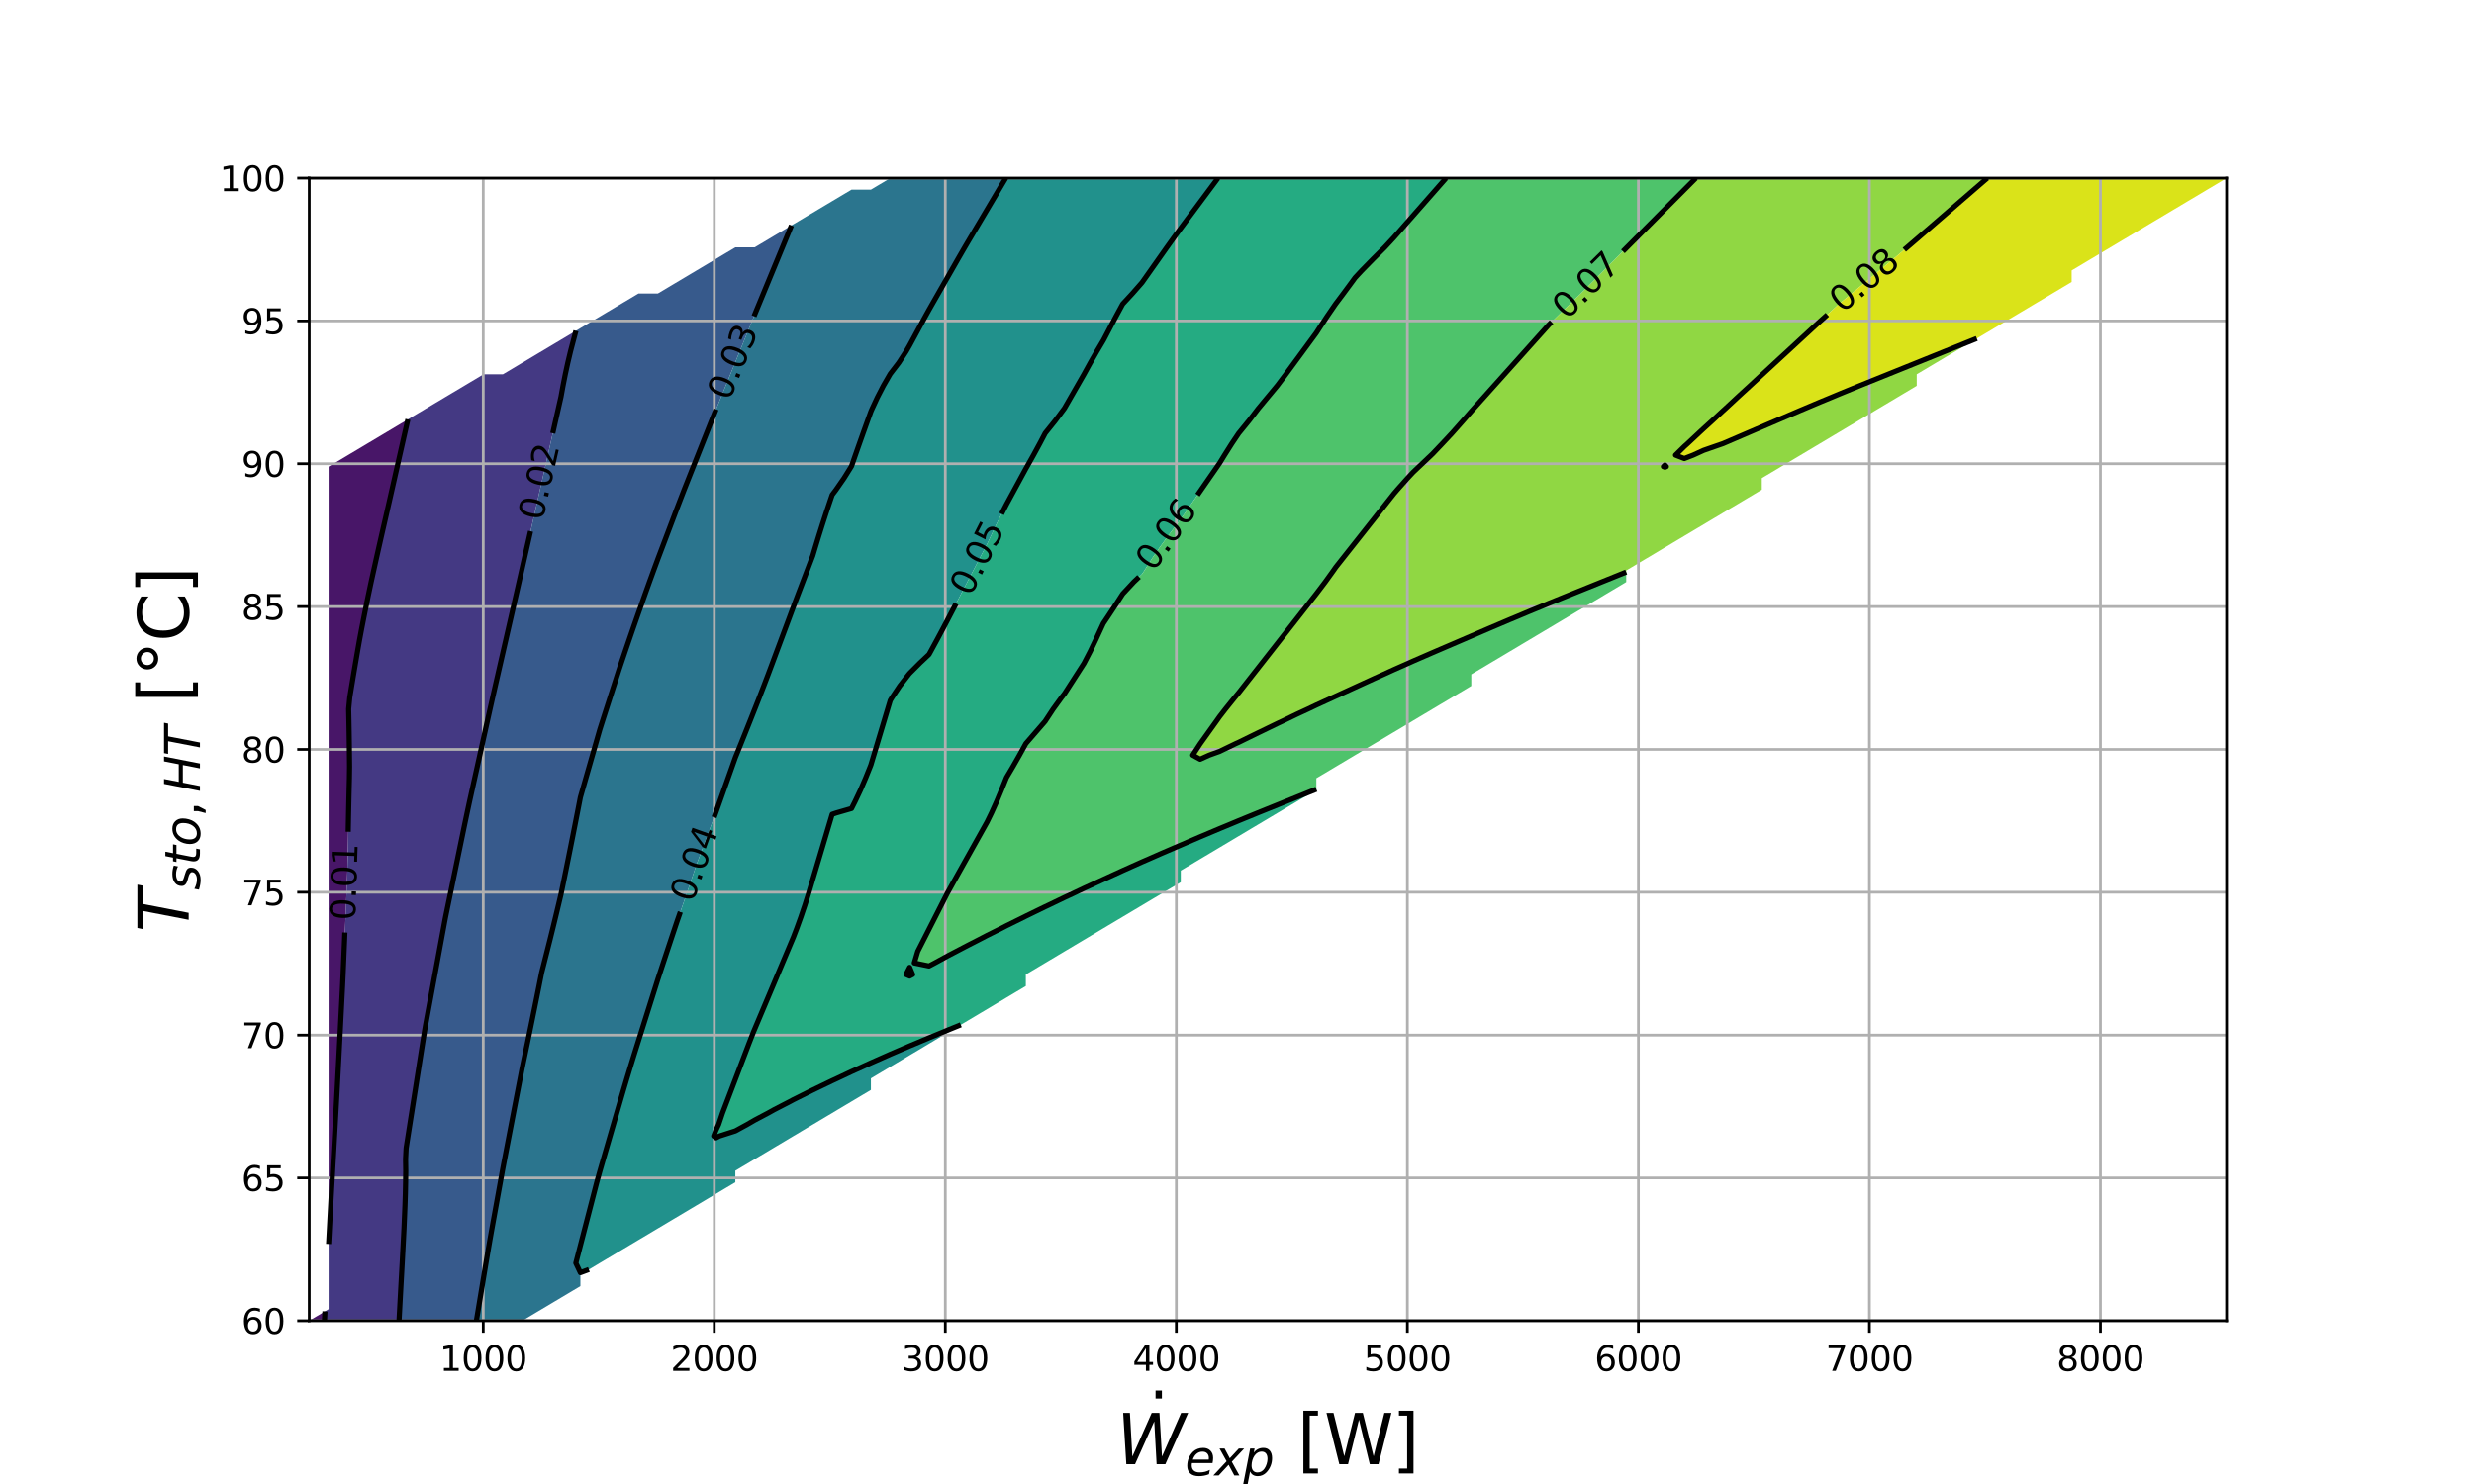 <?xml version="1.0" encoding="utf-8" standalone="no"?>
<!DOCTYPE svg PUBLIC "-//W3C//DTD SVG 1.1//EN"
  "http://www.w3.org/Graphics/SVG/1.1/DTD/svg11.dtd">
<svg xmlns:xlink="http://www.w3.org/1999/xlink" width="720pt" height="432pt" viewBox="0 0 720 432" xmlns="http://www.w3.org/2000/svg" version="1.1">
 <defs>
  <style type="text/css">*{stroke-linejoin: round; stroke-linecap: butt}</style>
 </defs>
 <g id="figure_1">
  <g id="patch_1">
   <path d="M 0 432 
L 720 432 
L 720 0 
L 0 0 
z
" style="fill: #ffffff"/>
  </g>
  <g id="axes_1">
   <g id="patch_2">
    <path d="M 90 384.48 
L 648 384.48 
L 648 51.84 
L 90 51.84 
z
" style="fill: #ffffff"/>
   </g>
   <g id="QuadContourSet_1">
    <path d="M 94.578 381.751 
L 90 384.48 
L 94.43 384.48 
z
M 95.699 360.96 
L 95.88 357.6 
L 96.062 354.24 
L 96.243 350.88 
L 96.426 347.52 
L 96.613 344.16 
L 96.802 340.8 
L 96.99 337.44 
L 97.178 334.08 
L 97.366 330.72 
L 97.555 327.36 
L 97.743 324 
L 97.931 320.64 
L 98.113 317.28 
L 98.295 313.92 
L 98.475 310.56 
L 98.655 307.2 
L 98.831 303.84 
L 99.004 300.48 
L 99.176 297.12 
L 99.349 293.76 
L 99.521 290.4 
L 99.694 287.04 
L 99.852 283.68 
L 99.997 280.32 
L 100.14 276.96 
L 100.282 273.6 
L 100.422 270.24 
L 100.56 266.88 
L 100.696 263.52 
L 100.83 260.16 
L 100.962 256.8 
L 101.093 253.44 
L 101.186 250.08 
L 101.254 246.72 
L 101.273 245.806 
L 101.316 243.36 
L 101.38 240 
L 101.449 236.64 
L 101.522 233.28 
L 101.602 229.92 
L 101.689 226.56 
L 101.737 223.2 
L 101.699 219.84 
L 101.656 216.48 
L 101.604 213.12 
L 101.544 209.76 
L 101.471 206.4 
L 101.797 203.04 
L 102.346 199.68 
L 102.904 196.32 
L 103.473 192.96 
L 104.051 189.6 
L 104.645 186.24 
L 105.275 182.88 
L 105.934 179.52 
L 106.606 176.16 
L 106.909 174.66 
L 107.299 172.8 
L 108.011 169.44 
L 108.751 166.08 
L 109.496 162.72 
L 110.251 159.36 
L 111.012 156 
L 111.78 152.64 
L 112.545 149.3 
L 112.55 149.28 
L 113.314 145.92 
L 114.075 142.56 
L 114.835 139.2 
L 115.596 135.84 
L 116.357 132.48 
L 117.117 129.12 
L 117.878 125.76 
L 118.182 124.417 
L 118.638 122.4 
L 118.71 122.085 
L 118.182 122.4 
L 112.545 125.76 
L 106.909 129.12 
L 101.273 132.48 
L 95.636 135.84 
L 95.636 139.2 
L 95.636 142.56 
L 95.636 145.92 
L 95.636 149.28 
L 95.636 152.64 
L 95.636 156 
L 95.636 159.36 
L 95.636 162.72 
L 95.636 166.08 
L 95.636 169.44 
L 95.636 172.8 
L 95.636 176.16 
L 95.636 179.52 
L 95.636 182.88 
L 95.636 186.24 
L 95.636 189.6 
L 95.636 192.96 
L 95.636 196.32 
L 95.636 199.68 
L 95.636 203.04 
L 95.636 206.4 
L 95.636 209.76 
L 95.636 213.12 
L 95.636 216.48 
L 95.636 219.84 
L 95.636 223.2 
L 95.636 226.56 
L 95.636 229.92 
L 95.636 233.28 
L 95.636 236.64 
L 95.636 240 
L 95.636 243.36 
L 95.636 246.72 
L 95.636 250.08 
L 95.636 253.44 
L 95.636 256.8 
L 95.636 260.16 
L 95.636 263.52 
L 95.636 266.88 
L 95.636 270.24 
L 95.636 273.6 
L 95.636 276.96 
L 95.636 280.32 
L 95.636 283.68 
L 95.636 287.04 
L 95.636 290.4 
L 95.636 293.76 
L 95.636 297.12 
L 95.636 300.48 
L 95.636 303.84 
L 95.636 307.2 
L 95.636 310.56 
L 95.636 313.92 
L 95.636 317.28 
L 95.636 320.64 
L 95.636 324 
L 95.636 327.36 
L 95.636 330.72 
L 95.636 334.08 
L 95.636 337.44 
L 95.636 340.8 
L 95.636 344.16 
L 95.636 347.52 
L 95.636 350.88 
L 95.636 354.24 
L 95.636 357.6 
L 95.636 360.96 
L 95.636 362.122 
z
" clip-path="url(#p4123bc3055)" style="fill: #481668"/>
    <path d="M 95.636 384.48 
L 101.273 384.48 
L 106.909 384.48 
L 112.545 384.48 
L 116.131 384.48 
L 116.312 381.12 
L 116.493 377.76 
L 116.677 374.4 
L 116.864 371.04 
L 117.051 367.68 
L 117.229 364.32 
L 117.405 360.96 
L 117.577 357.6 
L 117.719 354.24 
L 117.859 350.88 
L 117.969 347.52 
L 118.041 344.16 
L 118.085 340.8 
L 118.032 337.44 
L 118.182 334.464 
L 118.219 334.08 
L 118.746 330.72 
L 119.274 327.36 
L 119.802 324 
L 120.33 320.64 
L 120.858 317.28 
L 121.385 313.92 
L 121.913 310.56 
L 122.441 307.2 
L 122.969 303.84 
L 123.499 300.48 
L 123.818 298.612 
L 124.093 297.12 
L 124.713 293.76 
L 125.333 290.4 
L 125.952 287.04 
L 126.572 283.68 
L 127.192 280.32 
L 127.812 276.96 
L 128.431 273.6 
L 129.051 270.24 
L 129.455 268.052 
L 129.681 266.88 
L 130.373 263.52 
L 131.067 260.16 
L 131.761 256.8 
L 132.454 253.44 
L 133.148 250.08 
L 133.842 246.72 
L 134.536 243.36 
L 135.091 240.671 
L 135.231 240 
L 135.939 236.64 
L 136.659 233.28 
L 137.404 229.92 
L 138.148 226.56 
L 138.892 223.2 
L 139.636 219.84 
L 140.381 216.48 
L 140.727 214.915 
L 141.125 213.12 
L 141.869 209.76 
L 142.619 206.4 
L 143.374 203.04 
L 144.139 199.68 
L 144.908 196.32 
L 145.678 192.96 
L 146.364 189.965 
L 146.447 189.6 
L 147.217 186.24 
L 147.986 182.88 
L 148.756 179.52 
L 149.525 176.16 
L 150.295 172.8 
L 151.059 169.44 
L 151.82 166.08 
L 152 165.285 
L 152.581 162.72 
L 153.341 159.36 
L 154.102 156 
L 154.862 152.64 
L 155.623 149.28 
L 156.384 145.92 
L 157.144 142.56 
L 157.636 140.385 
L 157.905 139.2 
L 158.665 135.84 
L 159.426 132.48 
L 160.186 129.12 
L 160.947 125.76 
L 161.708 122.4 
L 162.468 119.04 
L 163.229 115.68 
L 163.273 115.485 
L 163.851 112.32 
L 164.518 108.96 
L 165.247 105.6 
L 166.047 102.24 
L 166.93 98.88 
L 167.618 96.29 
L 163.273 98.88 
L 157.636 102.24 
L 152 105.6 
L 146.364 108.96 
L 140.727 108.96 
L 135.091 112.32 
L 129.455 115.68 
L 123.818 119.04 
L 118.71 122.085 
L 118.638 122.4 
L 118.182 124.417 
L 117.878 125.76 
L 117.117 129.12 
L 116.357 132.48 
L 115.596 135.84 
L 114.835 139.2 
L 114.075 142.56 
L 113.314 145.92 
L 112.55 149.28 
L 112.545 149.3 
L 111.78 152.64 
L 111.012 156 
L 110.251 159.36 
L 109.496 162.72 
L 108.751 166.08 
L 108.011 169.44 
L 107.299 172.8 
L 106.909 174.66 
L 106.606 176.16 
L 105.934 179.52 
L 105.275 182.88 
L 104.645 186.24 
L 104.051 189.6 
L 103.473 192.96 
L 102.904 196.32 
L 102.346 199.68 
L 101.797 203.04 
L 101.471 206.4 
L 101.544 209.76 
L 101.604 213.12 
L 101.656 216.48 
L 101.699 219.84 
L 101.737 223.2 
L 101.689 226.56 
L 101.602 229.92 
L 101.522 233.28 
L 101.449 236.64 
L 101.38 240 
L 101.316 243.36 
L 101.273 245.806 
L 101.254 246.72 
L 101.186 250.08 
L 101.093 253.44 
L 100.962 256.8 
L 100.83 260.16 
L 100.696 263.52 
L 100.56 266.88 
L 100.422 270.24 
L 100.282 273.6 
L 100.14 276.96 
L 99.997 280.32 
L 99.852 283.68 
L 99.694 287.04 
L 99.521 290.4 
L 99.349 293.76 
L 99.176 297.12 
L 99.004 300.48 
L 98.831 303.84 
L 98.655 307.2 
L 98.475 310.56 
L 98.295 313.92 
L 98.113 317.28 
L 97.931 320.64 
L 97.743 324 
L 97.555 327.36 
L 97.366 330.72 
L 97.178 334.08 
L 96.99 337.44 
L 96.802 340.8 
L 96.613 344.16 
L 96.426 347.52 
L 96.243 350.88 
L 96.062 354.24 
L 95.88 357.6 
L 95.699 360.96 
L 95.636 362.122 
L 95.636 364.32 
L 95.636 367.68 
L 95.636 371.04 
L 95.636 374.4 
L 95.636 377.76 
L 95.636 381.12 
L 94.578 381.751 
L 94.43 384.48 
z
" clip-path="url(#p4123bc3055)" style="fill: #443983"/>
    <path d="M 118.182 384.48 
L 123.818 384.48 
L 129.455 384.48 
L 135.091 384.48 
L 138.646 384.48 
L 139.203 381.12 
L 139.76 377.76 
L 140.318 374.4 
L 140.727 371.93 
L 140.875 371.04 
L 141.435 367.68 
L 142.004 364.32 
L 142.58 360.96 
L 143.177 357.6 
L 143.785 354.24 
L 144.394 350.88 
L 145.002 347.52 
L 145.611 344.16 
L 146.221 340.8 
L 146.364 340.031 
L 146.86 337.44 
L 147.504 334.08 
L 148.149 330.72 
L 148.794 327.36 
L 149.441 324 
L 150.088 320.64 
L 150.737 317.28 
L 151.386 313.92 
L 152 310.744 
L 152.039 310.56 
L 152.744 307.2 
L 153.445 303.84 
L 154.139 300.48 
L 154.828 297.12 
L 155.512 293.76 
L 156.19 290.4 
L 156.863 287.04 
L 157.53 283.68 
L 157.636 283.143 
L 158.352 280.32 
L 159.203 276.96 
L 160.055 273.6 
L 160.885 270.24 
L 161.703 266.88 
L 162.51 263.52 
L 163.273 260.304 
L 163.302 260.16 
L 163.993 256.8 
L 164.678 253.44 
L 165.358 250.08 
L 166.033 246.72 
L 166.702 243.36 
L 167.366 240 
L 168.025 236.64 
L 168.679 233.28 
L 168.909 232.093 
L 169.532 229.92 
L 170.495 226.56 
L 171.458 223.2 
L 172.421 219.84 
L 173.384 216.48 
L 174.347 213.12 
L 174.545 212.426 
L 175.39 209.76 
L 176.47 206.4 
L 177.55 203.04 
L 178.631 199.68 
L 179.711 196.32 
L 180.182 194.857 
L 180.816 192.96 
L 181.949 189.6 
L 183.094 186.24 
L 184.251 182.88 
L 185.421 179.52 
L 185.818 178.387 
L 186.604 176.16 
L 187.79 172.8 
L 188.996 169.44 
L 190.218 166.08 
L 191.455 162.724 
L 191.456 162.72 
L 192.726 159.36 
L 193.996 156 
L 195.266 152.64 
L 196.536 149.28 
L 197.091 147.813 
L 197.815 145.92 
L 199.113 142.56 
L 200.442 139.2 
L 201.773 135.84 
L 202.727 133.432 
L 203.105 132.48 
L 204.436 129.12 
L 205.767 125.76 
L 207.098 122.4 
L 208.364 119.237 
L 208.443 119.04 
L 209.811 115.68 
L 211.18 112.32 
L 212.549 108.96 
L 213.917 105.6 
L 214 105.397 
L 215.286 102.24 
L 216.654 98.88 
L 218.023 95.52 
L 219.398 92.16 
L 219.636 91.581 
L 220.783 88.8 
L 222.167 85.44 
L 223.552 82.08 
L 224.937 78.72 
L 225.273 77.905 
L 226.322 75.36 
L 227.707 72 
L 229.091 68.64 
L 230.335 65.622 
L 225.273 68.64 
L 219.636 72 
L 214 72 
L 208.364 75.36 
L 202.727 78.72 
L 197.091 82.08 
L 191.455 85.44 
L 185.818 85.44 
L 180.182 88.8 
L 174.545 92.16 
L 168.909 95.52 
L 167.618 96.29 
L 166.93 98.88 
L 166.047 102.24 
L 165.247 105.6 
L 164.518 108.96 
L 163.851 112.32 
L 163.273 115.485 
L 163.229 115.68 
L 162.468 119.04 
L 161.708 122.4 
L 160.947 125.76 
L 160.186 129.12 
L 159.426 132.48 
L 158.665 135.84 
L 157.905 139.2 
L 157.636 140.385 
L 157.144 142.56 
L 156.384 145.92 
L 155.623 149.28 
L 154.862 152.64 
L 154.102 156 
L 153.341 159.36 
L 152.581 162.72 
L 152 165.285 
L 151.82 166.08 
L 151.059 169.44 
L 150.295 172.8 
L 149.525 176.16 
L 148.756 179.52 
L 147.986 182.88 
L 147.217 186.24 
L 146.447 189.6 
L 146.364 189.965 
L 145.678 192.96 
L 144.908 196.32 
L 144.139 199.68 
L 143.374 203.04 
L 142.619 206.4 
L 141.869 209.76 
L 141.125 213.12 
L 140.727 214.915 
L 140.381 216.48 
L 139.636 219.84 
L 138.892 223.2 
L 138.148 226.56 
L 137.404 229.92 
L 136.659 233.28 
L 135.939 236.64 
L 135.231 240 
L 135.091 240.671 
L 134.536 243.36 
L 133.842 246.72 
L 133.148 250.08 
L 132.454 253.44 
L 131.761 256.8 
L 131.067 260.16 
L 130.373 263.52 
L 129.681 266.88 
L 129.455 268.052 
L 129.051 270.24 
L 128.431 273.6 
L 127.812 276.96 
L 127.192 280.32 
L 126.572 283.68 
L 125.952 287.04 
L 125.333 290.4 
L 124.713 293.76 
L 124.093 297.12 
L 123.818 298.612 
L 123.499 300.48 
L 122.969 303.84 
L 122.441 307.2 
L 121.913 310.56 
L 121.385 313.92 
L 120.858 317.28 
L 120.33 320.64 
L 119.802 324 
L 119.274 327.36 
L 118.746 330.72 
L 118.219 334.08 
L 118.182 334.464 
L 118.032 337.44 
L 118.085 340.8 
L 118.041 344.16 
L 117.969 347.52 
L 117.859 350.88 
L 117.719 354.24 
L 117.577 357.6 
L 117.405 360.96 
L 117.229 364.32 
L 117.051 367.68 
L 116.864 371.04 
L 116.677 374.4 
L 116.493 377.76 
L 116.312 381.12 
L 116.131 384.48 
z
" clip-path="url(#p4123bc3055)" style="fill: #375a8c"/>
    <path d="M 140.727 384.48 
L 146.364 384.48 
L 152 384.48 
L 157.636 381.12 
L 163.273 377.76 
L 168.909 374.4 
L 168.909 371.04 
L 171.384 369.565 
L 168.909 370.481 
L 167.586 367.68 
L 168.456 364.32 
L 168.909 362.574 
L 169.327 360.96 
L 170.198 357.6 
L 171.069 354.24 
L 171.94 350.88 
L 172.811 347.52 
L 173.681 344.16 
L 174.545 341.058 
L 174.617 340.8 
L 175.592 337.44 
L 176.567 334.08 
L 177.542 330.72 
L 178.517 327.36 
L 179.492 324 
L 180.182 321.621 
L 180.466 320.64 
L 181.445 317.28 
L 182.442 313.92 
L 183.456 310.56 
L 184.487 307.2 
L 185.538 303.84 
L 185.818 302.95 
L 186.596 300.48 
L 187.655 297.12 
L 188.713 293.76 
L 189.772 290.4 
L 190.83 287.04 
L 191.455 285.057 
L 191.907 283.68 
L 193.014 280.32 
L 194.126 276.96 
L 195.241 273.6 
L 196.361 270.24 
L 197.091 268.058 
L 197.505 266.88 
L 198.677 263.52 
L 199.837 260.16 
L 200.985 256.8 
L 202.12 253.44 
L 202.727 251.628 
L 203.309 250.08 
L 204.566 246.72 
L 205.815 243.36 
L 207.055 240 
L 208.287 236.64 
L 208.364 236.43 
L 209.481 233.28 
L 210.672 229.92 
L 211.864 226.56 
L 213.055 223.2 
L 214 220.535 
L 214.282 219.84 
L 215.639 216.48 
L 216.987 213.12 
L 218.326 209.76 
L 219.636 206.451 
L 219.657 206.4 
L 220.981 203.04 
L 222.282 199.68 
L 223.562 196.32 
L 224.819 192.96 
L 225.273 191.737 
L 226.069 189.6 
L 227.321 186.24 
L 228.573 182.88 
L 229.826 179.52 
L 230.909 176.616 
L 231.079 176.16 
L 232.348 172.8 
L 233.63 169.44 
L 234.904 166.08 
L 236.178 162.72 
L 236.545 161.751 
L 237.258 159.36 
L 238.283 156 
L 239.339 152.64 
L 240.426 149.28 
L 241.547 145.92 
L 242.182 144.06 
L 243.31 142.56 
L 245.639 139.2 
L 247.731 135.84 
L 247.818 135.692 
L 248.935 132.48 
L 250.115 129.12 
L 251.307 125.76 
L 252.512 122.4 
L 253.455 119.792 
L 253.783 119.04 
L 255.342 115.68 
L 257.074 112.32 
L 259.009 108.96 
L 259.091 108.826 
L 261.562 105.6 
L 263.741 102.24 
L 264.727 100.524 
L 265.616 98.88 
L 267.433 95.52 
L 269.263 92.16 
L 270.364 90.176 
L 271.148 88.8 
L 273.065 85.44 
L 274.981 82.08 
L 276 80.294 
L 276.898 78.72 
L 278.814 75.36 
L 280.755 72 
L 281.636 70.502 
L 282.74 68.64 
L 284.732 65.28 
L 286.724 61.92 
L 287.273 60.995 
L 288.716 58.56 
L 290.708 55.2 
L 292.7 51.84 
L 287.273 51.84 
L 281.636 51.84 
L 276 51.84 
L 270.364 51.84 
L 264.727 51.84 
L 259.091 51.84 
L 253.455 55.2 
L 247.818 55.2 
L 242.182 58.56 
L 236.545 61.92 
L 230.909 65.28 
L 230.335 65.622 
L 229.091 68.64 
L 227.707 72 
L 226.322 75.36 
L 225.273 77.905 
L 224.937 78.72 
L 223.552 82.08 
L 222.167 85.44 
L 220.783 88.8 
L 219.636 91.581 
L 219.398 92.16 
L 218.023 95.52 
L 216.654 98.88 
L 215.286 102.24 
L 214 105.397 
L 213.917 105.6 
L 212.549 108.96 
L 211.18 112.32 
L 209.811 115.68 
L 208.443 119.04 
L 208.364 119.237 
L 207.098 122.4 
L 205.767 125.76 
L 204.436 129.12 
L 203.105 132.48 
L 202.727 133.432 
L 201.773 135.84 
L 200.442 139.2 
L 199.113 142.56 
L 197.815 145.92 
L 197.091 147.813 
L 196.536 149.28 
L 195.266 152.64 
L 193.996 156 
L 192.726 159.36 
L 191.456 162.72 
L 191.455 162.724 
L 190.218 166.08 
L 188.996 169.44 
L 187.79 172.8 
L 186.604 176.16 
L 185.818 178.387 
L 185.421 179.52 
L 184.251 182.88 
L 183.094 186.24 
L 181.949 189.6 
L 180.816 192.96 
L 180.182 194.857 
L 179.711 196.32 
L 178.631 199.68 
L 177.55 203.04 
L 176.47 206.4 
L 175.39 209.76 
L 174.545 212.426 
L 174.347 213.12 
L 173.384 216.48 
L 172.421 219.84 
L 171.458 223.2 
L 170.495 226.56 
L 169.532 229.92 
L 168.909 232.093 
L 168.679 233.28 
L 168.025 236.64 
L 167.366 240 
L 166.702 243.36 
L 166.033 246.72 
L 165.358 250.08 
L 164.678 253.44 
L 163.993 256.8 
L 163.302 260.16 
L 163.273 260.304 
L 162.51 263.52 
L 161.703 266.88 
L 160.885 270.24 
L 160.055 273.6 
L 159.203 276.96 
L 158.352 280.32 
L 157.636 283.143 
L 157.53 283.68 
L 156.863 287.04 
L 156.19 290.4 
L 155.512 293.76 
L 154.828 297.12 
L 154.139 300.48 
L 153.445 303.84 
L 152.744 307.2 
L 152.039 310.56 
L 152 310.744 
L 151.386 313.92 
L 150.737 317.28 
L 150.088 320.64 
L 149.441 324 
L 148.794 327.36 
L 148.149 330.72 
L 147.504 334.08 
L 146.86 337.44 
L 146.364 340.031 
L 146.221 340.8 
L 145.611 344.16 
L 145.002 347.52 
L 144.394 350.88 
L 143.785 354.24 
L 143.177 357.6 
L 142.58 360.96 
L 142.004 364.32 
L 141.435 367.68 
L 140.875 371.04 
L 140.727 371.93 
L 140.318 374.4 
L 139.76 377.76 
L 139.203 381.12 
L 138.646 384.48 
z
" clip-path="url(#p4123bc3055)" style="fill: #2b758e"/>
    <path d="M 168.909 370.481 
L 171.384 369.565 
L 174.545 367.68 
L 180.182 364.32 
L 185.818 360.96 
L 191.455 357.6 
L 197.091 354.24 
L 202.727 350.88 
L 208.364 347.52 
L 214 344.16 
L 214 340.8 
L 219.636 337.44 
L 225.273 334.08 
L 230.909 330.72 
L 236.545 327.36 
L 242.182 324 
L 247.818 320.64 
L 253.455 317.28 
L 253.455 313.92 
L 259.091 310.56 
L 264.727 307.2 
L 270.364 303.84 
L 276 300.48 
L 279.615 298.325 
L 276 299.798 
L 274.368 300.48 
L 270.364 302.125 
L 266.289 303.84 
L 264.727 304.486 
L 259.091 306.903 
L 258.435 307.2 
L 253.455 309.402 
L 250.915 310.56 
L 247.818 311.95 
L 243.646 313.92 
L 242.182 314.595 
L 236.601 317.28 
L 236.545 317.306 
L 230.909 320.111 
L 229.926 320.64 
L 225.273 323.045 
L 223.557 324 
L 219.636 326.072 
L 217.417 327.36 
L 214 329.223 
L 209.323 330.72 
L 208.364 331.235 
L 207.713 330.72 
L 208.364 329.011 
L 209.137 327.36 
L 210.27 324 
L 211.549 320.64 
L 212.828 317.28 
L 214 314.199 
L 214.106 313.92 
L 215.385 310.56 
L 216.663 307.2 
L 217.942 303.84 
L 219.254 300.48 
L 219.636 299.573 
L 220.669 297.12 
L 222.084 293.76 
L 223.499 290.4 
L 224.914 287.04 
L 225.273 286.187 
L 226.329 283.68 
L 227.743 280.32 
L 229.158 276.96 
L 230.573 273.6 
L 230.909 272.802 
L 231.887 270.24 
L 233.098 266.88 
L 234.234 263.52 
L 235.299 260.16 
L 236.3 256.8 
L 236.545 255.975 
L 237.3 253.44 
L 238.301 250.08 
L 239.301 246.72 
L 240.302 243.36 
L 241.302 240 
L 242.182 237.046 
L 243.39 236.64 
L 247.818 235.359 
L 248.861 233.28 
L 250.451 229.92 
L 251.894 226.56 
L 253.246 223.2 
L 253.455 222.666 
L 254.303 219.84 
L 255.311 216.48 
L 256.319 213.12 
L 257.327 209.76 
L 258.335 206.4 
L 259.091 203.882 
L 259.605 203.04 
L 261.849 199.68 
L 264.458 196.32 
L 264.727 196.002 
L 267.762 192.96 
L 270.364 190.511 
L 270.867 189.6 
L 272.697 186.24 
L 274.49 182.88 
L 276 179.995 
L 276.248 179.52 
L 278.001 176.16 
L 279.754 172.8 
L 281.507 169.44 
L 281.636 169.192 
L 283.26 166.08 
L 285.013 162.72 
L 286.766 159.36 
L 287.273 158.387 
L 288.386 156 
L 289.979 152.64 
L 291.642 149.28 
L 292.909 146.815 
L 293.395 145.92 
L 295.22 142.56 
L 297.044 139.2 
L 298.545 136.435 
L 298.887 135.84 
L 300.774 132.48 
L 302.597 129.12 
L 304.182 126.105 
L 304.458 125.76 
L 307.152 122.4 
L 309.648 119.04 
L 309.818 118.8 
L 311.607 115.68 
L 313.534 112.32 
L 315.455 108.971 
L 315.461 108.96 
L 317.307 105.6 
L 319.228 102.24 
L 321.091 99.104 
L 321.213 98.88 
L 322.969 95.52 
L 324.749 92.16 
L 326.569 88.8 
L 326.727 88.51 
L 329.562 85.44 
L 332.364 82.244 
L 332.479 82.08 
L 334.849 78.72 
L 337.22 75.36 
L 338 74.254 
L 339.59 72 
L 341.997 68.64 
L 343.636 66.404 
L 344.473 65.28 
L 346.972 61.92 
L 349.273 58.827 
L 349.471 58.56 
L 351.971 55.2 
L 354.47 51.84 
L 349.273 51.84 
L 343.636 51.84 
L 338 51.84 
L 332.364 51.84 
L 326.727 51.84 
L 321.091 51.84 
L 315.455 51.84 
L 309.818 51.84 
L 304.182 51.84 
L 298.545 51.84 
L 292.909 51.84 
L 292.7 51.84 
L 290.708 55.2 
L 288.716 58.56 
L 287.273 60.995 
L 286.724 61.92 
L 284.732 65.28 
L 282.74 68.64 
L 281.636 70.502 
L 280.755 72 
L 278.814 75.36 
L 276.898 78.72 
L 276 80.294 
L 274.981 82.08 
L 273.065 85.44 
L 271.148 88.8 
L 270.364 90.176 
L 269.263 92.16 
L 267.433 95.52 
L 265.616 98.88 
L 264.727 100.524 
L 263.741 102.24 
L 261.562 105.6 
L 259.091 108.826 
L 259.009 108.96 
L 257.074 112.32 
L 255.342 115.68 
L 253.783 119.04 
L 253.455 119.792 
L 252.512 122.4 
L 251.307 125.76 
L 250.115 129.12 
L 248.935 132.48 
L 247.818 135.692 
L 247.731 135.84 
L 245.639 139.2 
L 243.31 142.56 
L 242.182 144.06 
L 241.547 145.92 
L 240.426 149.28 
L 239.339 152.64 
L 238.283 156 
L 237.258 159.36 
L 236.545 161.751 
L 236.178 162.72 
L 234.904 166.08 
L 233.63 169.44 
L 232.348 172.8 
L 231.079 176.16 
L 230.909 176.616 
L 229.826 179.52 
L 228.573 182.88 
L 227.321 186.24 
L 226.069 189.6 
L 225.273 191.737 
L 224.819 192.96 
L 223.562 196.32 
L 222.282 199.68 
L 220.981 203.04 
L 219.657 206.4 
L 219.636 206.451 
L 218.326 209.76 
L 216.987 213.12 
L 215.639 216.48 
L 214.282 219.84 
L 214 220.535 
L 213.055 223.2 
L 211.864 226.56 
L 210.672 229.92 
L 209.481 233.28 
L 208.364 236.43 
L 208.287 236.64 
L 207.055 240 
L 205.815 243.36 
L 204.566 246.72 
L 203.309 250.08 
L 202.727 251.628 
L 202.12 253.44 
L 200.985 256.8 
L 199.837 260.16 
L 198.677 263.52 
L 197.505 266.88 
L 197.091 268.058 
L 196.361 270.24 
L 195.241 273.6 
L 194.126 276.96 
L 193.014 280.32 
L 191.907 283.68 
L 191.455 285.057 
L 190.83 287.04 
L 189.772 290.4 
L 188.713 293.76 
L 187.655 297.12 
L 186.596 300.48 
L 185.818 302.95 
L 185.538 303.84 
L 184.487 307.2 
L 183.456 310.56 
L 182.442 313.92 
L 181.445 317.28 
L 180.466 320.64 
L 180.182 321.621 
L 179.492 324 
L 178.517 327.36 
L 177.542 330.72 
L 176.567 334.08 
L 175.592 337.44 
L 174.617 340.8 
L 174.545 341.058 
L 173.681 344.16 
L 172.811 347.52 
L 171.94 350.88 
L 171.069 354.24 
L 170.198 357.6 
L 169.327 360.96 
L 168.909 362.574 
L 168.456 364.32 
L 167.586 367.68 
z
" clip-path="url(#p4123bc3055)" style="fill: #21918c"/>
    <path d="M 208.364 331.235 
L 209.323 330.72 
L 214 329.223 
L 217.417 327.36 
L 219.636 326.072 
L 223.557 324 
L 225.273 323.045 
L 229.926 320.64 
L 230.909 320.111 
L 236.545 317.306 
L 236.601 317.28 
L 242.182 314.595 
L 243.646 313.92 
L 247.818 311.95 
L 250.915 310.56 
L 253.455 309.402 
L 258.435 307.2 
L 259.091 306.903 
L 264.727 304.486 
L 266.289 303.84 
L 270.364 302.125 
L 274.368 300.48 
L 276 299.798 
L 279.615 298.325 
L 281.636 297.12 
L 287.273 293.76 
L 292.909 290.4 
L 298.545 287.04 
L 298.545 283.68 
L 304.182 280.32 
L 309.818 276.96 
L 315.455 273.6 
L 321.091 270.24 
L 326.727 266.88 
L 332.364 263.52 
L 338 260.16 
L 343.636 256.8 
L 343.636 253.44 
L 349.273 250.08 
L 354.909 246.72 
L 360.545 243.36 
L 366.182 240 
L 371.818 236.64 
L 377.455 233.28 
L 383.091 229.92 
L 383.091 229.747 
L 382.661 229.92 
L 377.455 232.021 
L 374.333 233.28 
L 371.818 234.295 
L 366.182 236.569 
L 366.013 236.64 
L 360.545 238.878 
L 357.872 240 
L 354.909 241.222 
L 349.853 243.36 
L 349.273 243.601 
L 343.636 246.018 
L 342.002 246.72 
L 338 248.44 
L 334.279 250.08 
L 332.364 250.909 
L 326.727 253.432 
L 326.711 253.44 
L 321.091 256.015 
L 319.378 256.8 
L 315.455 258.598 
L 312.162 260.16 
L 309.818 261.243 
L 305.087 263.52 
L 304.182 263.942 
L 298.545 266.684 
L 298.164 266.88 
L 292.909 269.473 
L 291.429 270.24 
L 287.273 272.308 
L 284.795 273.6 
L 281.636 275.215 
L 278.299 276.96 
L 276 278.162 
L 272.049 280.32 
L 270.364 281.206 
L 266.085 280.32 
L 267.086 276.96 
L 268.793 273.6 
L 270.364 270.508 
L 270.5 270.24 
L 272.207 266.88 
L 273.914 263.52 
L 275.621 260.16 
L 276 259.474 
L 277.477 256.8 
L 279.355 253.44 
L 281.233 250.08 
L 281.636 249.358 
L 283.11 246.72 
L 284.988 243.36 
L 286.866 240 
L 287.273 239.272 
L 288.553 236.64 
L 290.069 233.28 
L 291.468 229.92 
L 292.824 226.56 
L 292.909 226.349 
L 294.77 223.2 
L 296.686 219.84 
L 298.536 216.48 
L 298.545 216.462 
L 301.436 213.12 
L 304.182 209.944 
L 304.297 209.76 
L 306.501 206.4 
L 308.938 203.04 
L 309.818 201.907 
L 311.25 199.68 
L 313.41 196.32 
L 315.455 193.14 
L 315.551 192.96 
L 317.29 189.6 
L 318.895 186.24 
L 320.444 182.88 
L 321.091 181.475 
L 322.4 179.52 
L 324.616 176.16 
L 326.727 172.898 
L 326.812 172.8 
L 329.937 169.44 
L 332.364 167.122 
L 333.058 166.08 
L 335.19 162.72 
L 337.492 159.36 
L 338 158.66 
L 339.928 156 
L 342.479 152.64 
L 343.636 151.082 
L 344.915 149.28 
L 347.245 145.92 
L 349.273 142.996 
L 349.575 142.56 
L 351.904 139.2 
L 354.234 135.84 
L 354.909 134.866 
L 356.374 132.48 
L 358.494 129.12 
L 360.545 126.068 
L 360.805 125.76 
L 363.542 122.4 
L 366.11 119.04 
L 366.182 118.943 
L 368.891 115.68 
L 371.681 112.32 
L 371.818 112.15 
L 374.216 108.96 
L 376.686 105.6 
L 377.455 104.554 
L 379.156 102.24 
L 381.626 98.88 
L 383.091 96.887 
L 383.965 95.52 
L 386.174 92.16 
L 388.474 88.8 
L 388.727 88.438 
L 390.976 85.44 
L 393.455 82.08 
L 394.364 80.834 
L 396.328 78.72 
L 399.621 75.36 
L 400 74.987 
L 402.999 72 
L 405.636 69.159 
L 406.092 68.64 
L 409.041 65.28 
L 411.273 62.738 
L 411.991 61.92 
L 414.94 58.56 
L 416.909 56.317 
L 417.89 55.2 
L 420.839 51.84 
L 416.909 51.84 
L 411.273 51.84 
L 405.636 51.84 
L 400 51.84 
L 394.364 51.84 
L 388.727 51.84 
L 383.091 51.84 
L 377.455 51.84 
L 371.818 51.84 
L 366.182 51.84 
L 360.545 51.84 
L 354.909 51.84 
L 354.47 51.84 
L 351.971 55.2 
L 349.471 58.56 
L 349.273 58.827 
L 346.972 61.92 
L 344.473 65.28 
L 343.636 66.404 
L 341.997 68.64 
L 339.59 72 
L 338 74.254 
L 337.22 75.36 
L 334.849 78.72 
L 332.479 82.08 
L 332.364 82.244 
L 329.562 85.44 
L 326.727 88.51 
L 326.569 88.8 
L 324.749 92.16 
L 322.969 95.52 
L 321.213 98.88 
L 321.091 99.104 
L 319.228 102.24 
L 317.307 105.6 
L 315.461 108.96 
L 315.455 108.971 
L 313.534 112.32 
L 311.607 115.68 
L 309.818 118.8 
L 309.648 119.04 
L 307.152 122.4 
L 304.458 125.76 
L 304.182 126.105 
L 302.597 129.12 
L 300.774 132.48 
L 298.887 135.84 
L 298.545 136.435 
L 297.044 139.2 
L 295.22 142.56 
L 293.395 145.92 
L 292.909 146.815 
L 291.642 149.28 
L 289.979 152.64 
L 288.386 156 
L 287.273 158.387 
L 286.766 159.36 
L 285.013 162.72 
L 283.26 166.08 
L 281.636 169.192 
L 281.507 169.44 
L 279.754 172.8 
L 278.001 176.16 
L 276.248 179.52 
L 276 179.995 
L 274.49 182.88 
L 272.697 186.24 
L 270.867 189.6 
L 270.364 190.511 
L 267.762 192.96 
L 264.727 196.002 
L 264.458 196.32 
L 261.849 199.68 
L 259.605 203.04 
L 259.091 203.882 
L 258.335 206.4 
L 257.327 209.76 
L 256.319 213.12 
L 255.311 216.48 
L 254.303 219.84 
L 253.455 222.666 
L 253.246 223.2 
L 251.894 226.56 
L 250.451 229.92 
L 248.861 233.28 
L 247.818 235.359 
L 243.39 236.64 
L 242.182 237.046 
L 241.302 240 
L 240.302 243.36 
L 239.301 246.72 
L 238.301 250.08 
L 237.3 253.44 
L 236.545 255.975 
L 236.3 256.8 
L 235.299 260.16 
L 234.234 263.52 
L 233.098 266.88 
L 231.887 270.24 
L 230.909 272.802 
L 230.573 273.6 
L 229.158 276.96 
L 227.743 280.32 
L 226.329 283.68 
L 225.273 286.187 
L 224.914 287.04 
L 223.499 290.4 
L 222.084 293.76 
L 220.669 297.12 
L 219.636 299.573 
L 219.254 300.48 
L 217.942 303.84 
L 216.663 307.2 
L 215.385 310.56 
L 214.106 313.92 
L 214 314.199 
L 212.828 317.28 
L 211.549 320.64 
L 210.27 324 
L 209.137 327.36 
L 208.364 329.011 
L 207.713 330.72 
z
M 263.672 283.68 
L 264.727 281.603 
L 265.603 283.68 
L 264.727 284.14 
z
" clip-path="url(#p4123bc3055)" style="fill: #25ab82"/>
    <path d="M 264.727 284.14 
L 265.603 283.68 
L 264.727 281.603 
L 263.672 283.68 
z
M 270.364 281.206 
L 272.049 280.32 
L 276 278.162 
L 278.299 276.96 
L 281.636 275.215 
L 284.795 273.6 
L 287.273 272.308 
L 291.429 270.24 
L 292.909 269.473 
L 298.164 266.88 
L 298.545 266.684 
L 304.182 263.942 
L 305.087 263.52 
L 309.818 261.243 
L 312.162 260.16 
L 315.455 258.598 
L 319.378 256.8 
L 321.091 256.015 
L 326.711 253.44 
L 326.727 253.432 
L 332.364 250.909 
L 334.279 250.08 
L 338 248.44 
L 342.002 246.72 
L 343.636 246.018 
L 349.273 243.601 
L 349.853 243.36 
L 354.909 241.222 
L 357.872 240 
L 360.545 238.878 
L 366.013 236.64 
L 366.182 236.569 
L 371.818 234.295 
L 374.333 233.28 
L 377.455 232.021 
L 382.661 229.92 
L 383.091 229.747 
L 383.091 226.56 
L 388.727 223.2 
L 394.364 219.84 
L 400 216.48 
L 405.636 213.12 
L 411.273 209.76 
L 416.909 206.4 
L 422.545 203.04 
L 428.182 199.68 
L 428.182 196.32 
L 433.818 192.96 
L 439.455 189.6 
L 445.091 186.24 
L 450.727 182.88 
L 456.364 179.52 
L 462 176.16 
L 467.636 172.8 
L 473.273 169.44 
L 473.273 166.532 
L 467.636 168.806 
L 466.064 169.44 
L 462 171.08 
L 457.736 172.8 
L 456.364 173.354 
L 450.727 175.64 
L 449.484 176.16 
L 445.091 177.967 
L 441.406 179.52 
L 439.455 180.328 
L 433.818 182.726 
L 433.46 182.88 
L 428.182 185.148 
L 425.641 186.24 
L 422.545 187.57 
L 417.822 189.6 
L 416.909 189.992 
L 411.273 192.443 
L 410.13 192.96 
L 405.636 194.947 
L 402.625 196.32 
L 400 197.498 
L 395.238 199.68 
L 394.364 200.081 
L 388.727 202.664 
L 387.906 203.04 
L 383.091 205.246 
L 380.67 206.4 
L 377.455 207.887 
L 373.567 209.76 
L 371.818 210.576 
L 366.577 213.12 
L 366.182 213.306 
L 360.545 216.063 
L 359.621 216.48 
L 354.909 218.751 
L 351.884 219.84 
L 349.273 221.022 
L 347.111 219.84 
L 349.273 216.534 
L 349.311 216.48 
L 351.715 213.12 
L 354.122 209.76 
L 354.909 208.641 
L 356.645 206.4 
L 359.346 203.04 
L 360.545 201.597 
L 362.048 199.68 
L 364.681 196.32 
L 366.182 194.405 
L 367.315 192.96 
L 369.948 189.6 
L 371.818 187.214 
L 372.582 186.24 
L 375.215 182.88 
L 377.455 180.023 
L 377.848 179.52 
L 380.482 176.16 
L 383.091 172.831 
L 383.115 172.8 
L 385.664 169.44 
L 388.079 166.08 
L 388.727 165.147 
L 390.644 162.72 
L 393.299 159.36 
L 394.364 158.012 
L 395.953 156 
L 398.607 152.64 
L 400 150.877 
L 401.262 149.28 
L 403.916 145.92 
L 405.636 143.743 
L 406.648 142.56 
L 409.644 139.2 
L 411.273 137.457 
L 412.979 135.84 
L 416.52 132.48 
L 416.909 132.11 
L 419.75 129.12 
L 422.545 126.128 
L 422.874 125.76 
L 425.845 122.4 
L 428.182 119.721 
L 428.792 119.04 
L 431.806 115.68 
L 433.818 113.432 
L 434.815 112.32 
L 437.826 108.96 
L 439.455 107.143 
L 440.838 105.6 
L 443.849 102.24 
L 445.091 100.854 
L 446.86 98.88 
L 449.872 95.52 
L 450.727 94.565 
L 453.158 92.16 
L 456.364 89.045 
L 456.619 88.8 
L 460.081 85.44 
L 462 83.543 
L 463.456 82.08 
L 466.799 78.72 
L 467.636 77.878 
L 470.141 75.36 
L 473.273 72.213 
L 473.484 72 
L 476.827 68.64 
L 478.909 66.547 
L 480.17 65.28 
L 483.512 61.92 
L 484.545 60.882 
L 486.855 58.56 
L 490.182 55.216 
L 490.198 55.2 
L 493.541 51.84 
L 490.182 51.84 
L 484.545 51.84 
L 478.909 51.84 
L 473.273 51.84 
L 467.636 51.84 
L 462 51.84 
L 456.364 51.84 
L 450.727 51.84 
L 445.091 51.84 
L 439.455 51.84 
L 433.818 51.84 
L 428.182 51.84 
L 422.545 51.84 
L 420.839 51.84 
L 417.89 55.2 
L 416.909 56.317 
L 414.94 58.56 
L 411.991 61.92 
L 411.273 62.738 
L 409.041 65.28 
L 406.092 68.64 
L 405.636 69.159 
L 402.999 72 
L 400 74.987 
L 399.621 75.36 
L 396.328 78.72 
L 394.364 80.834 
L 393.455 82.08 
L 390.976 85.44 
L 388.727 88.438 
L 388.474 88.8 
L 386.174 92.16 
L 383.965 95.52 
L 383.091 96.887 
L 381.626 98.88 
L 379.156 102.24 
L 377.455 104.554 
L 376.686 105.6 
L 374.216 108.96 
L 371.818 112.15 
L 371.681 112.32 
L 368.891 115.68 
L 366.182 118.943 
L 366.11 119.04 
L 363.542 122.4 
L 360.805 125.76 
L 360.545 126.068 
L 358.494 129.12 
L 356.374 132.48 
L 354.909 134.866 
L 354.234 135.84 
L 351.904 139.2 
L 349.575 142.56 
L 349.273 142.996 
L 347.245 145.92 
L 344.915 149.28 
L 343.636 151.082 
L 342.479 152.64 
L 339.928 156 
L 338 158.66 
L 337.492 159.36 
L 335.19 162.72 
L 333.058 166.08 
L 332.364 167.122 
L 329.937 169.44 
L 326.812 172.8 
L 326.727 172.898 
L 324.616 176.16 
L 322.4 179.52 
L 321.091 181.475 
L 320.444 182.88 
L 318.895 186.24 
L 317.29 189.6 
L 315.551 192.96 
L 315.455 193.14 
L 313.41 196.32 
L 311.25 199.68 
L 309.818 201.907 
L 308.938 203.04 
L 306.501 206.4 
L 304.297 209.76 
L 304.182 209.944 
L 301.436 213.12 
L 298.545 216.462 
L 298.536 216.48 
L 296.686 219.84 
L 294.77 223.2 
L 292.909 226.349 
L 292.824 226.56 
L 291.468 229.92 
L 290.069 233.28 
L 288.553 236.64 
L 287.273 239.272 
L 286.866 240 
L 284.988 243.36 
L 283.11 246.72 
L 281.636 249.358 
L 281.233 250.08 
L 279.355 253.44 
L 277.477 256.8 
L 276 259.474 
L 275.621 260.16 
L 273.914 263.52 
L 272.207 266.88 
L 270.5 270.24 
L 270.364 270.508 
L 268.793 273.6 
L 267.086 276.96 
L 266.085 280.32 
z
" clip-path="url(#p4123bc3055)" style="fill: #4ec36b"/>
    <path d="M 349.273 221.022 
L 351.884 219.84 
L 354.909 218.751 
L 359.621 216.48 
L 360.545 216.063 
L 366.182 213.306 
L 366.577 213.12 
L 371.818 210.576 
L 373.567 209.76 
L 377.455 207.887 
L 380.67 206.4 
L 383.091 205.246 
L 387.906 203.04 
L 388.727 202.664 
L 394.364 200.081 
L 395.238 199.68 
L 400 197.498 
L 402.625 196.32 
L 405.636 194.947 
L 410.13 192.96 
L 411.273 192.443 
L 416.909 189.992 
L 417.822 189.6 
L 422.545 187.57 
L 425.641 186.24 
L 428.182 185.148 
L 433.46 182.88 
L 433.818 182.726 
L 439.455 180.328 
L 441.406 179.52 
L 445.091 177.967 
L 449.484 176.16 
L 450.727 175.64 
L 456.364 173.354 
L 457.736 172.8 
L 462 171.08 
L 466.064 169.44 
L 467.636 168.806 
L 473.273 166.532 
L 473.273 166.08 
L 478.909 162.72 
L 484.545 159.36 
L 490.182 156 
L 495.818 152.64 
L 501.455 149.28 
L 507.091 145.92 
L 512.727 142.56 
L 512.727 139.2 
L 518.364 135.84 
L 524 132.48 
L 529.636 129.12 
L 535.273 125.76 
L 540.909 122.4 
L 546.545 119.04 
L 552.182 115.68 
L 557.818 112.32 
L 557.818 108.96 
L 563.455 105.6 
L 569.091 102.24 
L 574.727 98.88 
L 575.305 98.536 
L 574.727 98.769 
L 574.451 98.88 
L 569.091 101.043 
L 566.123 102.24 
L 563.455 103.317 
L 557.818 105.591 
L 557.795 105.6 
L 552.182 107.865 
L 549.467 108.96 
L 546.545 110.139 
L 541.138 112.32 
L 540.909 112.412 
L 535.273 114.72 
L 532.987 115.68 
L 529.636 117.064 
L 524.968 119.04 
L 524 119.443 
L 518.364 121.856 
L 517.099 122.4 
L 512.727 124.278 
L 509.28 125.76 
L 507.091 126.701 
L 501.461 129.12 
L 501.455 129.123 
L 495.818 131.083 
L 492.756 132.48 
L 490.182 133.473 
L 487.625 132.48 
L 490.182 129.97 
L 491.131 129.12 
L 494.723 125.76 
L 495.818 124.749 
L 498.397 122.4 
L 501.455 119.56 
L 502.037 119.04 
L 505.65 115.68 
L 507.091 114.351 
L 509.311 112.32 
L 512.727 109.154 
L 512.945 108.96 
L 516.577 105.6 
L 518.364 103.952 
L 520.228 102.24 
L 523.862 98.88 
L 524 98.753 
L 527.504 95.52 
L 529.636 93.567 
L 531.206 92.16 
L 534.875 88.8 
L 535.273 88.433 
L 538.903 85.44 
L 540.909 83.753 
L 542.927 82.08 
L 546.545 79.08 
L 546.98 78.72 
L 551.033 75.36 
L 552.182 74.407 
L 555.022 72 
L 557.818 69.601 
L 558.93 68.64 
L 562.815 65.28 
L 563.455 64.727 
L 566.701 61.92 
L 569.091 59.853 
L 570.587 58.56 
L 574.472 55.2 
L 574.727 54.98 
L 578.358 51.84 
L 574.727 51.84 
L 569.091 51.84 
L 563.455 51.84 
L 557.818 51.84 
L 552.182 51.84 
L 546.545 51.84 
L 540.909 51.84 
L 535.273 51.84 
L 529.636 51.84 
L 524 51.84 
L 518.364 51.84 
L 512.727 51.84 
L 507.091 51.84 
L 501.455 51.84 
L 495.818 51.84 
L 493.541 51.84 
L 490.198 55.2 
L 490.182 55.216 
L 486.855 58.56 
L 484.545 60.882 
L 483.512 61.92 
L 480.17 65.28 
L 478.909 66.547 
L 476.827 68.64 
L 473.484 72 
L 473.273 72.213 
L 470.141 75.36 
L 467.636 77.878 
L 466.799 78.72 
L 463.456 82.08 
L 462 83.543 
L 460.081 85.44 
L 456.619 88.8 
L 456.364 89.045 
L 453.158 92.16 
L 450.727 94.565 
L 449.872 95.52 
L 446.86 98.88 
L 445.091 100.854 
L 443.849 102.24 
L 440.838 105.6 
L 439.455 107.143 
L 437.826 108.96 
L 434.815 112.32 
L 433.818 113.432 
L 431.806 115.68 
L 428.792 119.04 
L 428.182 119.721 
L 425.845 122.4 
L 422.874 125.76 
L 422.545 126.128 
L 419.75 129.12 
L 416.909 132.11 
L 416.52 132.48 
L 412.979 135.84 
L 411.273 137.457 
L 409.644 139.2 
L 406.648 142.56 
L 405.636 143.743 
L 403.916 145.92 
L 401.262 149.28 
L 400 150.877 
L 398.607 152.64 
L 395.953 156 
L 394.364 158.012 
L 393.299 159.36 
L 390.644 162.72 
L 388.727 165.147 
L 388.079 166.08 
L 385.664 169.44 
L 383.115 172.8 
L 383.091 172.831 
L 380.482 176.16 
L 377.848 179.52 
L 377.455 180.023 
L 375.215 182.88 
L 372.582 186.24 
L 371.818 187.214 
L 369.948 189.6 
L 367.315 192.96 
L 366.182 194.405 
L 364.681 196.32 
L 362.048 199.68 
L 360.545 201.597 
L 359.346 203.04 
L 356.645 206.4 
L 354.909 208.641 
L 354.122 209.76 
L 351.715 213.12 
L 349.311 216.48 
L 349.273 216.534 
L 347.111 219.84 
z
M 484.094 135.84 
L 484.545 135.387 
L 484.957 135.84 
L 484.545 136.007 
z
" clip-path="url(#p4123bc3055)" style="fill: #90d743"/>
    <path d="M 484.545 136.007 
L 484.957 135.84 
L 484.545 135.387 
L 484.094 135.84 
z
M 490.182 133.473 
L 492.756 132.48 
L 495.818 131.083 
L 501.455 129.123 
L 501.461 129.12 
L 507.091 126.701 
L 509.28 125.76 
L 512.727 124.278 
L 517.099 122.4 
L 518.364 121.856 
L 524 119.443 
L 524.968 119.04 
L 529.636 117.064 
L 532.987 115.68 
L 535.273 114.72 
L 540.909 112.412 
L 541.138 112.32 
L 546.545 110.139 
L 549.467 108.96 
L 552.182 107.865 
L 557.795 105.6 
L 557.818 105.591 
L 563.455 103.317 
L 566.123 102.24 
L 569.091 101.043 
L 574.451 98.88 
L 574.727 98.769 
L 575.305 98.536 
L 580.364 95.52 
L 586 92.16 
L 591.636 88.8 
L 597.273 85.44 
L 602.909 82.08 
L 602.909 78.72 
L 608.545 75.36 
L 614.182 72 
L 619.818 68.64 
L 625.455 65.28 
L 631.091 61.92 
L 636.727 58.56 
L 642.364 55.2 
L 648 51.84 
L 642.364 51.84 
L 636.727 51.84 
L 631.091 51.84 
L 625.455 51.84 
L 619.818 51.84 
L 614.182 51.84 
L 608.545 51.84 
L 602.909 51.84 
L 597.273 51.84 
L 591.636 51.84 
L 586 51.84 
L 580.364 51.84 
L 578.358 51.84 
L 574.727 54.98 
L 574.472 55.2 
L 570.587 58.56 
L 569.091 59.853 
L 566.701 61.92 
L 563.455 64.727 
L 562.815 65.28 
L 558.93 68.64 
L 557.818 69.601 
L 555.022 72 
L 552.182 74.407 
L 551.033 75.36 
L 546.98 78.72 
L 546.545 79.08 
L 542.927 82.08 
L 540.909 83.753 
L 538.903 85.44 
L 535.273 88.433 
L 534.875 88.8 
L 531.206 92.16 
L 529.636 93.567 
L 527.504 95.52 
L 524 98.753 
L 523.862 98.88 
L 520.228 102.24 
L 518.364 103.952 
L 516.577 105.6 
L 512.945 108.96 
L 512.727 109.154 
L 509.311 112.32 
L 507.091 114.351 
L 505.65 115.68 
L 502.037 119.04 
L 501.455 119.56 
L 498.397 122.4 
L 495.818 124.749 
L 494.723 125.76 
L 491.131 129.12 
L 490.182 129.97 
L 487.625 132.48 
z
" clip-path="url(#p4123bc3055)" style="fill: #dae319"/>
   </g>
   <g id="matplotlib.axis_1">
    <g id="xtick_1">
     <g id="line2d_1">
      <path d="M 140.641 384.48 
L 140.641 51.84 
" clip-path="url(#p4123bc3055)" style="fill: none; stroke: #b0b0b0; stroke-width: 0.8; stroke-linecap: square"/>
     </g>
     <g id="line2d_2">
      <defs>
       <path id="mcfdca5f9e1" d="M 0 0 
L 0 3.5 
" style="stroke: #000000; stroke-width: 0.8"/>
      </defs>
      <g>
       <use xlink:href="#mcfdca5f9e1" x="140.641" y="384.48" style="stroke: #000000; stroke-width: 0.8"/>
      </g>
     </g>
     <g id="text_1">
      <!-- 1000 -->
      <g transform="translate(127.916 399.078) scale(0.1 -0.1)">
       <defs>
        <path id="DejaVuSans-31" d="M 794 531 
L 1825 531 
L 1825 4091 
L 703 3866 
L 703 4441 
L 1819 4666 
L 2450 4666 
L 2450 531 
L 3481 531 
L 3481 0 
L 794 0 
L 794 531 
z
" transform="scale(0.016)"/>
        <path id="DejaVuSans-30" d="M 2034 4250 
Q 1547 4250 1301 3770 
Q 1056 3291 1056 2328 
Q 1056 1369 1301 889 
Q 1547 409 2034 409 
Q 2525 409 2770 889 
Q 3016 1369 3016 2328 
Q 3016 3291 2770 3770 
Q 2525 4250 2034 4250 
z
M 2034 4750 
Q 2819 4750 3233 4129 
Q 3647 3509 3647 2328 
Q 3647 1150 3233 529 
Q 2819 -91 2034 -91 
Q 1250 -91 836 529 
Q 422 1150 422 2328 
Q 422 3509 836 4129 
Q 1250 4750 2034 4750 
z
" transform="scale(0.016)"/>
       </defs>
       <use xlink:href="#DejaVuSans-31"/>
       <use xlink:href="#DejaVuSans-30" x="63.623"/>
       <use xlink:href="#DejaVuSans-30" x="127.246"/>
       <use xlink:href="#DejaVuSans-30" x="190.869"/>
      </g>
     </g>
    </g>
    <g id="xtick_2">
     <g id="line2d_3">
      <path d="M 207.877 384.48 
L 207.877 51.84 
" clip-path="url(#p4123bc3055)" style="fill: none; stroke: #b0b0b0; stroke-width: 0.8; stroke-linecap: square"/>
     </g>
     <g id="line2d_4">
      <g>
       <use xlink:href="#mcfdca5f9e1" x="207.877" y="384.48" style="stroke: #000000; stroke-width: 0.8"/>
      </g>
     </g>
     <g id="text_2">
      <!-- 2000 -->
      <g transform="translate(195.152 399.078) scale(0.1 -0.1)">
       <defs>
        <path id="DejaVuSans-32" d="M 1228 531 
L 3431 531 
L 3431 0 
L 469 0 
L 469 531 
Q 828 903 1448 1529 
Q 2069 2156 2228 2338 
Q 2531 2678 2651 2914 
Q 2772 3150 2772 3378 
Q 2772 3750 2511 3984 
Q 2250 4219 1831 4219 
Q 1534 4219 1204 4116 
Q 875 4013 500 3803 
L 500 4441 
Q 881 4594 1212 4672 
Q 1544 4750 1819 4750 
Q 2544 4750 2975 4387 
Q 3406 4025 3406 3419 
Q 3406 3131 3298 2873 
Q 3191 2616 2906 2266 
Q 2828 2175 2409 1742 
Q 1991 1309 1228 531 
z
" transform="scale(0.016)"/>
       </defs>
       <use xlink:href="#DejaVuSans-32"/>
       <use xlink:href="#DejaVuSans-30" x="63.623"/>
       <use xlink:href="#DejaVuSans-30" x="127.246"/>
       <use xlink:href="#DejaVuSans-30" x="190.869"/>
      </g>
     </g>
    </g>
    <g id="xtick_3">
     <g id="line2d_5">
      <path d="M 275.112 384.48 
L 275.112 51.84 
" clip-path="url(#p4123bc3055)" style="fill: none; stroke: #b0b0b0; stroke-width: 0.8; stroke-linecap: square"/>
     </g>
     <g id="line2d_6">
      <g>
       <use xlink:href="#mcfdca5f9e1" x="275.112" y="384.48" style="stroke: #000000; stroke-width: 0.8"/>
      </g>
     </g>
     <g id="text_3">
      <!-- 3000 -->
      <g transform="translate(262.387 399.078) scale(0.1 -0.1)">
       <defs>
        <path id="DejaVuSans-33" d="M 2597 2516 
Q 3050 2419 3304 2112 
Q 3559 1806 3559 1356 
Q 3559 666 3084 287 
Q 2609 -91 1734 -91 
Q 1441 -91 1130 -33 
Q 819 25 488 141 
L 488 750 
Q 750 597 1062 519 
Q 1375 441 1716 441 
Q 2309 441 2620 675 
Q 2931 909 2931 1356 
Q 2931 1769 2642 2001 
Q 2353 2234 1838 2234 
L 1294 2234 
L 1294 2753 
L 1863 2753 
Q 2328 2753 2575 2939 
Q 2822 3125 2822 3475 
Q 2822 3834 2567 4026 
Q 2313 4219 1838 4219 
Q 1578 4219 1281 4162 
Q 984 4106 628 3988 
L 628 4550 
Q 988 4650 1302 4700 
Q 1616 4750 1894 4750 
Q 2613 4750 3031 4423 
Q 3450 4097 3450 3541 
Q 3450 3153 3228 2886 
Q 3006 2619 2597 2516 
z
" transform="scale(0.016)"/>
       </defs>
       <use xlink:href="#DejaVuSans-33"/>
       <use xlink:href="#DejaVuSans-30" x="63.623"/>
       <use xlink:href="#DejaVuSans-30" x="127.246"/>
       <use xlink:href="#DejaVuSans-30" x="190.869"/>
      </g>
     </g>
    </g>
    <g id="xtick_4">
     <g id="line2d_7">
      <path d="M 342.347 384.48 
L 342.347 51.84 
" clip-path="url(#p4123bc3055)" style="fill: none; stroke: #b0b0b0; stroke-width: 0.8; stroke-linecap: square"/>
     </g>
     <g id="line2d_8">
      <g>
       <use xlink:href="#mcfdca5f9e1" x="342.347" y="384.48" style="stroke: #000000; stroke-width: 0.8"/>
      </g>
     </g>
     <g id="text_4">
      <!-- 4000 -->
      <g transform="translate(329.622 399.078) scale(0.1 -0.1)">
       <defs>
        <path id="DejaVuSans-34" d="M 2419 4116 
L 825 1625 
L 2419 1625 
L 2419 4116 
z
M 2253 4666 
L 3047 4666 
L 3047 1625 
L 3713 1625 
L 3713 1100 
L 3047 1100 
L 3047 0 
L 2419 0 
L 2419 1100 
L 313 1100 
L 313 1709 
L 2253 4666 
z
" transform="scale(0.016)"/>
       </defs>
       <use xlink:href="#DejaVuSans-34"/>
       <use xlink:href="#DejaVuSans-30" x="63.623"/>
       <use xlink:href="#DejaVuSans-30" x="127.246"/>
       <use xlink:href="#DejaVuSans-30" x="190.869"/>
      </g>
     </g>
    </g>
    <g id="xtick_5">
     <g id="line2d_9">
      <path d="M 409.582 384.48 
L 409.582 51.84 
" clip-path="url(#p4123bc3055)" style="fill: none; stroke: #b0b0b0; stroke-width: 0.8; stroke-linecap: square"/>
     </g>
     <g id="line2d_10">
      <g>
       <use xlink:href="#mcfdca5f9e1" x="409.582" y="384.48" style="stroke: #000000; stroke-width: 0.8"/>
      </g>
     </g>
     <g id="text_5">
      <!-- 5000 -->
      <g transform="translate(396.857 399.078) scale(0.1 -0.1)">
       <defs>
        <path id="DejaVuSans-35" d="M 691 4666 
L 3169 4666 
L 3169 4134 
L 1269 4134 
L 1269 2991 
Q 1406 3038 1543 3061 
Q 1681 3084 1819 3084 
Q 2600 3084 3056 2656 
Q 3513 2228 3513 1497 
Q 3513 744 3044 326 
Q 2575 -91 1722 -91 
Q 1428 -91 1123 -41 
Q 819 9 494 109 
L 494 744 
Q 775 591 1075 516 
Q 1375 441 1709 441 
Q 2250 441 2565 725 
Q 2881 1009 2881 1497 
Q 2881 1984 2565 2268 
Q 2250 2553 1709 2553 
Q 1456 2553 1204 2497 
Q 953 2441 691 2322 
L 691 4666 
z
" transform="scale(0.016)"/>
       </defs>
       <use xlink:href="#DejaVuSans-35"/>
       <use xlink:href="#DejaVuSans-30" x="63.623"/>
       <use xlink:href="#DejaVuSans-30" x="127.246"/>
       <use xlink:href="#DejaVuSans-30" x="190.869"/>
      </g>
     </g>
    </g>
    <g id="xtick_6">
     <g id="line2d_11">
      <path d="M 476.818 384.48 
L 476.818 51.84 
" clip-path="url(#p4123bc3055)" style="fill: none; stroke: #b0b0b0; stroke-width: 0.8; stroke-linecap: square"/>
     </g>
     <g id="line2d_12">
      <g>
       <use xlink:href="#mcfdca5f9e1" x="476.818" y="384.48" style="stroke: #000000; stroke-width: 0.8"/>
      </g>
     </g>
     <g id="text_6">
      <!-- 6000 -->
      <g transform="translate(464.093 399.078) scale(0.1 -0.1)">
       <defs>
        <path id="DejaVuSans-36" d="M 2113 2584 
Q 1688 2584 1439 2293 
Q 1191 2003 1191 1497 
Q 1191 994 1439 701 
Q 1688 409 2113 409 
Q 2538 409 2786 701 
Q 3034 994 3034 1497 
Q 3034 2003 2786 2293 
Q 2538 2584 2113 2584 
z
M 3366 4563 
L 3366 3988 
Q 3128 4100 2886 4159 
Q 2644 4219 2406 4219 
Q 1781 4219 1451 3797 
Q 1122 3375 1075 2522 
Q 1259 2794 1537 2939 
Q 1816 3084 2150 3084 
Q 2853 3084 3261 2657 
Q 3669 2231 3669 1497 
Q 3669 778 3244 343 
Q 2819 -91 2113 -91 
Q 1303 -91 875 529 
Q 447 1150 447 2328 
Q 447 3434 972 4092 
Q 1497 4750 2381 4750 
Q 2619 4750 2861 4703 
Q 3103 4656 3366 4563 
z
" transform="scale(0.016)"/>
       </defs>
       <use xlink:href="#DejaVuSans-36"/>
       <use xlink:href="#DejaVuSans-30" x="63.623"/>
       <use xlink:href="#DejaVuSans-30" x="127.246"/>
       <use xlink:href="#DejaVuSans-30" x="190.869"/>
      </g>
     </g>
    </g>
    <g id="xtick_7">
     <g id="line2d_13">
      <path d="M 544.053 384.48 
L 544.053 51.84 
" clip-path="url(#p4123bc3055)" style="fill: none; stroke: #b0b0b0; stroke-width: 0.8; stroke-linecap: square"/>
     </g>
     <g id="line2d_14">
      <g>
       <use xlink:href="#mcfdca5f9e1" x="544.053" y="384.48" style="stroke: #000000; stroke-width: 0.8"/>
      </g>
     </g>
     <g id="text_7">
      <!-- 7000 -->
      <g transform="translate(531.328 399.078) scale(0.1 -0.1)">
       <defs>
        <path id="DejaVuSans-37" d="M 525 4666 
L 3525 4666 
L 3525 4397 
L 1831 0 
L 1172 0 
L 2766 4134 
L 525 4134 
L 525 4666 
z
" transform="scale(0.016)"/>
       </defs>
       <use xlink:href="#DejaVuSans-37"/>
       <use xlink:href="#DejaVuSans-30" x="63.623"/>
       <use xlink:href="#DejaVuSans-30" x="127.246"/>
       <use xlink:href="#DejaVuSans-30" x="190.869"/>
      </g>
     </g>
    </g>
    <g id="xtick_8">
     <g id="line2d_15">
      <path d="M 611.288 384.48 
L 611.288 51.84 
" clip-path="url(#p4123bc3055)" style="fill: none; stroke: #b0b0b0; stroke-width: 0.8; stroke-linecap: square"/>
     </g>
     <g id="line2d_16">
      <g>
       <use xlink:href="#mcfdca5f9e1" x="611.288" y="384.48" style="stroke: #000000; stroke-width: 0.8"/>
      </g>
     </g>
     <g id="text_8">
      <!-- 8000 -->
      <g transform="translate(598.563 399.078) scale(0.1 -0.1)">
       <defs>
        <path id="DejaVuSans-38" d="M 2034 2216 
Q 1584 2216 1326 1975 
Q 1069 1734 1069 1313 
Q 1069 891 1326 650 
Q 1584 409 2034 409 
Q 2484 409 2743 651 
Q 3003 894 3003 1313 
Q 3003 1734 2745 1975 
Q 2488 2216 2034 2216 
z
M 1403 2484 
Q 997 2584 770 2862 
Q 544 3141 544 3541 
Q 544 4100 942 4425 
Q 1341 4750 2034 4750 
Q 2731 4750 3128 4425 
Q 3525 4100 3525 3541 
Q 3525 3141 3298 2862 
Q 3072 2584 2669 2484 
Q 3125 2378 3379 2068 
Q 3634 1759 3634 1313 
Q 3634 634 3220 271 
Q 2806 -91 2034 -91 
Q 1263 -91 848 271 
Q 434 634 434 1313 
Q 434 1759 690 2068 
Q 947 2378 1403 2484 
z
M 1172 3481 
Q 1172 3119 1398 2916 
Q 1625 2713 2034 2713 
Q 2441 2713 2670 2916 
Q 2900 3119 2900 3481 
Q 2900 3844 2670 4047 
Q 2441 4250 2034 4250 
Q 1625 4250 1398 4047 
Q 1172 3844 1172 3481 
z
" transform="scale(0.016)"/>
       </defs>
       <use xlink:href="#DejaVuSans-38"/>
       <use xlink:href="#DejaVuSans-30" x="63.623"/>
       <use xlink:href="#DejaVuSans-30" x="127.246"/>
       <use xlink:href="#DejaVuSans-30" x="190.869"/>
      </g>
     </g>
    </g>
    <g id="text_9">
     <!-- $\dot{W}_{exp}$ [W] -->
     <g transform="translate(324.9 426.358) scale(0.2 -0.2)">
      <defs>
       <path id="DejaVuSans-307" d="M -1894 4863 
L -1319 4863 
L -1319 4134 
L -1894 4134 
L -1894 4863 
z
M -1600 3584 
L -1600 3584 
z
" transform="scale(0.016)"/>
       <path id="DejaVuSans-Oblique-57" d="M 616 4666 
L 1228 4666 
L 1453 697 
L 3213 4666 
L 3916 4666 
L 4147 697 
L 5888 4666 
L 6528 4666 
L 4453 0 
L 3659 0 
L 3444 3891 
L 1697 0 
L 903 0 
L 616 4666 
z
" transform="scale(0.016)"/>
       <path id="DejaVuSans-Oblique-65" d="M 3078 2063 
Q 3088 2113 3092 2166 
Q 3097 2219 3097 2272 
Q 3097 2653 2873 2875 
Q 2650 3097 2266 3097 
Q 1838 3097 1509 2826 
Q 1181 2556 1013 2059 
L 3078 2063 
z
M 3578 1613 
L 903 1613 
Q 884 1494 878 1425 
Q 872 1356 872 1306 
Q 872 872 1139 634 
Q 1406 397 1894 397 
Q 2269 397 2603 481 
Q 2938 566 3225 728 
L 3116 159 
Q 2806 34 2476 -28 
Q 2147 -91 1806 -91 
Q 1078 -91 686 257 
Q 294 606 294 1247 
Q 294 1794 489 2264 
Q 684 2734 1063 3103 
Q 1306 3334 1642 3459 
Q 1978 3584 2356 3584 
Q 2950 3584 3301 3228 
Q 3653 2872 3653 2272 
Q 3653 2128 3634 1964 
Q 3616 1800 3578 1613 
z
" transform="scale(0.016)"/>
       <path id="DejaVuSans-Oblique-78" d="M 3841 3500 
L 2234 1784 
L 3219 0 
L 2559 0 
L 1819 1388 
L 531 0 
L -166 0 
L 1556 1844 
L 641 3500 
L 1300 3500 
L 1972 2234 
L 3144 3500 
L 3841 3500 
z
" transform="scale(0.016)"/>
       <path id="DejaVuSans-Oblique-70" d="M 3175 2156 
Q 3175 2616 2975 2859 
Q 2775 3103 2400 3103 
Q 2144 3103 1911 2972 
Q 1678 2841 1497 2591 
Q 1319 2344 1212 1994 
Q 1106 1644 1106 1300 
Q 1106 863 1306 627 
Q 1506 391 1875 391 
Q 2147 391 2380 519 
Q 2613 647 2778 891 
Q 2956 1147 3065 1494 
Q 3175 1841 3175 2156 
z
M 1394 2969 
Q 1625 3272 1939 3428 
Q 2253 3584 2638 3584 
Q 3175 3584 3472 3232 
Q 3769 2881 3769 2247 
Q 3769 1728 3584 1258 
Q 3400 788 3053 416 
Q 2822 169 2531 39 
Q 2241 -91 1919 -91 
Q 1547 -91 1294 64 
Q 1041 219 916 525 
L 556 -1331 
L -19 -1331 
L 922 3500 
L 1497 3500 
L 1394 2969 
z
" transform="scale(0.016)"/>
       <path id="DejaVuSans-20" transform="scale(0.016)"/>
       <path id="DejaVuSans-5b" d="M 550 4863 
L 1875 4863 
L 1875 4416 
L 1125 4416 
L 1125 -397 
L 1875 -397 
L 1875 -844 
L 550 -844 
L 550 4863 
z
" transform="scale(0.016)"/>
       <path id="DejaVuSans-57" d="M 213 4666 
L 850 4666 
L 1831 722 
L 2809 4666 
L 3519 4666 
L 4500 722 
L 5478 4666 
L 6119 4666 
L 4947 0 
L 4153 0 
L 3169 4050 
L 2175 0 
L 1381 0 
L 213 4666 
z
" transform="scale(0.016)"/>
       <path id="DejaVuSans-5d" d="M 1947 4863 
L 1947 -844 
L 622 -844 
L 622 -397 
L 1369 -397 
L 1369 4416 
L 622 4416 
L 622 4863 
L 1947 4863 
z
" transform="scale(0.016)"/>
      </defs>
      <use xlink:href="#DejaVuSans-307" transform="translate(87.313 30.016)"/>
      <use xlink:href="#DejaVuSans-Oblique-57" transform="translate(0 0.609)"/>
      <use xlink:href="#DejaVuSans-Oblique-65" transform="translate(99.834 -15.797) scale(0.7)"/>
      <use xlink:href="#DejaVuSans-Oblique-78" transform="translate(142.9 -15.797) scale(0.7)"/>
      <use xlink:href="#DejaVuSans-Oblique-70" transform="translate(184.326 -15.797) scale(0.7)"/>
      <use xlink:href="#DejaVuSans-20" transform="translate(231.494 0.609)"/>
      <use xlink:href="#DejaVuSans-5b" transform="translate(263.281 0.609)"/>
      <use xlink:href="#DejaVuSans-57" transform="translate(302.295 0.609)"/>
      <use xlink:href="#DejaVuSans-5d" transform="translate(401.172 0.609)"/>
     </g>
    </g>
   </g>
   <g id="matplotlib.axis_2">
    <g id="ytick_1">
     <g id="line2d_17">
      <path d="M 90 384.48 
L 648 384.48 
" clip-path="url(#p4123bc3055)" style="fill: none; stroke: #b0b0b0; stroke-width: 0.8; stroke-linecap: square"/>
     </g>
     <g id="line2d_18">
      <defs>
       <path id="m111e21e094" d="M 0 0 
L -3.5 0 
" style="stroke: #000000; stroke-width: 0.8"/>
      </defs>
      <g>
       <use xlink:href="#m111e21e094" x="90" y="384.48" style="stroke: #000000; stroke-width: 0.8"/>
      </g>
     </g>
     <g id="text_10">
      <!-- 60 -->
      <g transform="translate(70.275 388.279) scale(0.1 -0.1)">
       <use xlink:href="#DejaVuSans-36"/>
       <use xlink:href="#DejaVuSans-30" x="63.623"/>
      </g>
     </g>
    </g>
    <g id="ytick_2">
     <g id="line2d_19">
      <path d="M 90 342.9 
L 648 342.9 
" clip-path="url(#p4123bc3055)" style="fill: none; stroke: #b0b0b0; stroke-width: 0.8; stroke-linecap: square"/>
     </g>
     <g id="line2d_20">
      <g>
       <use xlink:href="#m111e21e094" x="90" y="342.9" style="stroke: #000000; stroke-width: 0.8"/>
      </g>
     </g>
     <g id="text_11">
      <!-- 65 -->
      <g transform="translate(70.275 346.699) scale(0.1 -0.1)">
       <use xlink:href="#DejaVuSans-36"/>
       <use xlink:href="#DejaVuSans-35" x="63.623"/>
      </g>
     </g>
    </g>
    <g id="ytick_3">
     <g id="line2d_21">
      <path d="M 90 301.32 
L 648 301.32 
" clip-path="url(#p4123bc3055)" style="fill: none; stroke: #b0b0b0; stroke-width: 0.8; stroke-linecap: square"/>
     </g>
     <g id="line2d_22">
      <g>
       <use xlink:href="#m111e21e094" x="90" y="301.32" style="stroke: #000000; stroke-width: 0.8"/>
      </g>
     </g>
     <g id="text_12">
      <!-- 70 -->
      <g transform="translate(70.275 305.119) scale(0.1 -0.1)">
       <use xlink:href="#DejaVuSans-37"/>
       <use xlink:href="#DejaVuSans-30" x="63.623"/>
      </g>
     </g>
    </g>
    <g id="ytick_4">
     <g id="line2d_23">
      <path d="M 90 259.74 
L 648 259.74 
" clip-path="url(#p4123bc3055)" style="fill: none; stroke: #b0b0b0; stroke-width: 0.8; stroke-linecap: square"/>
     </g>
     <g id="line2d_24">
      <g>
       <use xlink:href="#m111e21e094" x="90" y="259.74" style="stroke: #000000; stroke-width: 0.8"/>
      </g>
     </g>
     <g id="text_13">
      <!-- 75 -->
      <g transform="translate(70.275 263.539) scale(0.1 -0.1)">
       <use xlink:href="#DejaVuSans-37"/>
       <use xlink:href="#DejaVuSans-35" x="63.623"/>
      </g>
     </g>
    </g>
    <g id="ytick_5">
     <g id="line2d_25">
      <path d="M 90 218.16 
L 648 218.16 
" clip-path="url(#p4123bc3055)" style="fill: none; stroke: #b0b0b0; stroke-width: 0.8; stroke-linecap: square"/>
     </g>
     <g id="line2d_26">
      <g>
       <use xlink:href="#m111e21e094" x="90" y="218.16" style="stroke: #000000; stroke-width: 0.8"/>
      </g>
     </g>
     <g id="text_14">
      <!-- 80 -->
      <g transform="translate(70.275 221.959) scale(0.1 -0.1)">
       <use xlink:href="#DejaVuSans-38"/>
       <use xlink:href="#DejaVuSans-30" x="63.623"/>
      </g>
     </g>
    </g>
    <g id="ytick_6">
     <g id="line2d_27">
      <path d="M 90 176.58 
L 648 176.58 
" clip-path="url(#p4123bc3055)" style="fill: none; stroke: #b0b0b0; stroke-width: 0.8; stroke-linecap: square"/>
     </g>
     <g id="line2d_28">
      <g>
       <use xlink:href="#m111e21e094" x="90" y="176.58" style="stroke: #000000; stroke-width: 0.8"/>
      </g>
     </g>
     <g id="text_15">
      <!-- 85 -->
      <g transform="translate(70.275 180.379) scale(0.1 -0.1)">
       <use xlink:href="#DejaVuSans-38"/>
       <use xlink:href="#DejaVuSans-35" x="63.623"/>
      </g>
     </g>
    </g>
    <g id="ytick_7">
     <g id="line2d_29">
      <path d="M 90 135 
L 648 135 
" clip-path="url(#p4123bc3055)" style="fill: none; stroke: #b0b0b0; stroke-width: 0.8; stroke-linecap: square"/>
     </g>
     <g id="line2d_30">
      <g>
       <use xlink:href="#m111e21e094" x="90" y="135" style="stroke: #000000; stroke-width: 0.8"/>
      </g>
     </g>
     <g id="text_16">
      <!-- 90 -->
      <g transform="translate(70.275 138.799) scale(0.1 -0.1)">
       <defs>
        <path id="DejaVuSans-39" d="M 703 97 
L 703 672 
Q 941 559 1184 500 
Q 1428 441 1663 441 
Q 2288 441 2617 861 
Q 2947 1281 2994 2138 
Q 2813 1869 2534 1725 
Q 2256 1581 1919 1581 
Q 1219 1581 811 2004 
Q 403 2428 403 3163 
Q 403 3881 828 4315 
Q 1253 4750 1959 4750 
Q 2769 4750 3195 4129 
Q 3622 3509 3622 2328 
Q 3622 1225 3098 567 
Q 2575 -91 1691 -91 
Q 1453 -91 1209 -44 
Q 966 3 703 97 
z
M 1959 2075 
Q 2384 2075 2632 2365 
Q 2881 2656 2881 3163 
Q 2881 3666 2632 3958 
Q 2384 4250 1959 4250 
Q 1534 4250 1286 3958 
Q 1038 3666 1038 3163 
Q 1038 2656 1286 2365 
Q 1534 2075 1959 2075 
z
" transform="scale(0.016)"/>
       </defs>
       <use xlink:href="#DejaVuSans-39"/>
       <use xlink:href="#DejaVuSans-30" x="63.623"/>
      </g>
     </g>
    </g>
    <g id="ytick_8">
     <g id="line2d_31">
      <path d="M 90 93.42 
L 648 93.42 
" clip-path="url(#p4123bc3055)" style="fill: none; stroke: #b0b0b0; stroke-width: 0.8; stroke-linecap: square"/>
     </g>
     <g id="line2d_32">
      <g>
       <use xlink:href="#m111e21e094" x="90" y="93.42" style="stroke: #000000; stroke-width: 0.8"/>
      </g>
     </g>
     <g id="text_17">
      <!-- 95 -->
      <g transform="translate(70.275 97.219) scale(0.1 -0.1)">
       <use xlink:href="#DejaVuSans-39"/>
       <use xlink:href="#DejaVuSans-35" x="63.623"/>
      </g>
     </g>
    </g>
    <g id="ytick_9">
     <g id="line2d_33">
      <path d="M 90 51.84 
L 648 51.84 
" clip-path="url(#p4123bc3055)" style="fill: none; stroke: #b0b0b0; stroke-width: 0.8; stroke-linecap: square"/>
     </g>
     <g id="line2d_34">
      <g>
       <use xlink:href="#m111e21e094" x="90" y="51.84" style="stroke: #000000; stroke-width: 0.8"/>
      </g>
     </g>
     <g id="text_18">
      <!-- 100 -->
      <g transform="translate(63.913 55.639) scale(0.1 -0.1)">
       <use xlink:href="#DejaVuSans-31"/>
       <use xlink:href="#DejaVuSans-30" x="63.623"/>
       <use xlink:href="#DejaVuSans-30" x="127.246"/>
      </g>
     </g>
    </g>
    <g id="text_19">
     <!-- $T_{sto,HT}$ [°C] -->
     <g transform="translate(54.913 271.36) rotate(-90) scale(0.2 -0.2)">
      <defs>
       <path id="DejaVuSans-Oblique-54" d="M 378 4666 
L 4325 4666 
L 4225 4134 
L 2559 4134 
L 1759 0 
L 1125 0 
L 1925 4134 
L 275 4134 
L 378 4666 
z
" transform="scale(0.016)"/>
       <path id="DejaVuSans-Oblique-73" d="M 3200 3397 
L 3091 2853 
Q 2863 2978 2609 3040 
Q 2356 3103 2088 3103 
Q 1634 3103 1373 2948 
Q 1113 2794 1113 2528 
Q 1113 2219 1719 2053 
Q 1766 2041 1788 2034 
L 1972 1978 
Q 2547 1819 2739 1644 
Q 2931 1469 2931 1166 
Q 2931 609 2489 259 
Q 2047 -91 1331 -91 
Q 1053 -91 747 -37 
Q 441 16 72 128 
L 184 722 
Q 500 559 806 475 
Q 1113 391 1394 391 
Q 1816 391 2080 572 
Q 2344 753 2344 1031 
Q 2344 1331 1650 1516 
L 1591 1531 
L 1394 1581 
Q 956 1697 753 1886 
Q 550 2075 550 2369 
Q 550 2928 970 3256 
Q 1391 3584 2113 3584 
Q 2397 3584 2667 3537 
Q 2938 3491 3200 3397 
z
" transform="scale(0.016)"/>
       <path id="DejaVuSans-Oblique-74" d="M 2706 3500 
L 2619 3053 
L 1472 3053 
L 1100 1153 
Q 1081 1047 1072 975 
Q 1063 903 1063 863 
Q 1063 663 1183 572 
Q 1303 481 1569 481 
L 2150 481 
L 2053 0 
L 1503 0 
Q 991 0 739 200 
Q 488 400 488 806 
Q 488 878 497 964 
Q 506 1050 525 1153 
L 897 3053 
L 409 3053 
L 500 3500 
L 978 3500 
L 1172 4494 
L 1747 4494 
L 1556 3500 
L 2706 3500 
z
" transform="scale(0.016)"/>
       <path id="DejaVuSans-Oblique-6f" d="M 1625 -91 
Q 1009 -91 651 289 
Q 294 669 294 1325 
Q 294 1706 417 2101 
Q 541 2497 738 2766 
Q 1047 3184 1428 3384 
Q 1809 3584 2291 3584 
Q 2888 3584 3255 3212 
Q 3622 2841 3622 2241 
Q 3622 1825 3500 1412 
Q 3378 1000 3181 728 
Q 2875 309 2494 109 
Q 2113 -91 1625 -91 
z
M 891 1344 
Q 891 869 1089 633 
Q 1288 397 1691 397 
Q 2269 397 2648 901 
Q 3028 1406 3028 2181 
Q 3028 2634 2825 2865 
Q 2622 3097 2228 3097 
Q 1903 3097 1650 2945 
Q 1397 2794 1197 2484 
Q 1050 2253 970 1956 
Q 891 1659 891 1344 
z
" transform="scale(0.016)"/>
       <path id="DejaVuSans-2c" d="M 750 794 
L 1409 794 
L 1409 256 
L 897 -744 
L 494 -744 
L 750 256 
L 750 794 
z
" transform="scale(0.016)"/>
       <path id="DejaVuSans-Oblique-48" d="M 1081 4666 
L 1716 4666 
L 1344 2753 
L 3634 2753 
L 4006 4666 
L 4641 4666 
L 3731 0 
L 3097 0 
L 3531 2222 
L 1241 2222 
L 806 0 
L 172 0 
L 1081 4666 
z
" transform="scale(0.016)"/>
       <path id="DejaVuSans-b0" d="M 1600 4347 
Q 1350 4347 1178 4173 
Q 1006 4000 1006 3750 
Q 1006 3503 1178 3333 
Q 1350 3163 1600 3163 
Q 1850 3163 2022 3333 
Q 2194 3503 2194 3750 
Q 2194 3997 2020 4172 
Q 1847 4347 1600 4347 
z
M 1600 4750 
Q 1800 4750 1984 4673 
Q 2169 4597 2303 4453 
Q 2447 4313 2519 4134 
Q 2591 3956 2591 3750 
Q 2591 3338 2302 3052 
Q 2013 2766 1594 2766 
Q 1172 2766 890 3047 
Q 609 3328 609 3750 
Q 609 4169 896 4459 
Q 1184 4750 1600 4750 
z
" transform="scale(0.016)"/>
       <path id="DejaVuSans-43" d="M 4122 4306 
L 4122 3641 
Q 3803 3938 3442 4084 
Q 3081 4231 2675 4231 
Q 1875 4231 1450 3742 
Q 1025 3253 1025 2328 
Q 1025 1406 1450 917 
Q 1875 428 2675 428 
Q 3081 428 3442 575 
Q 3803 722 4122 1019 
L 4122 359 
Q 3791 134 3420 21 
Q 3050 -91 2638 -91 
Q 1578 -91 968 557 
Q 359 1206 359 2328 
Q 359 3453 968 4101 
Q 1578 4750 2638 4750 
Q 3056 4750 3426 4639 
Q 3797 4528 4122 4306 
z
" transform="scale(0.016)"/>
      </defs>
      <use xlink:href="#DejaVuSans-Oblique-54" transform="translate(0 0.016)"/>
      <use xlink:href="#DejaVuSans-Oblique-73" transform="translate(61.084 -16.391) scale(0.7)"/>
      <use xlink:href="#DejaVuSans-Oblique-74" transform="translate(97.554 -16.391) scale(0.7)"/>
      <use xlink:href="#DejaVuSans-Oblique-6f" transform="translate(125 -16.391) scale(0.7)"/>
      <use xlink:href="#DejaVuSans-2c" transform="translate(167.827 -16.391) scale(0.7)"/>
      <use xlink:href="#DejaVuSans-Oblique-48" transform="translate(203.716 -16.391) scale(0.7)"/>
      <use xlink:href="#DejaVuSans-Oblique-54" transform="translate(256.353 -16.391) scale(0.7)"/>
      <use xlink:href="#DejaVuSans-20" transform="translate(301.846 0.016)"/>
      <use xlink:href="#DejaVuSans-5b" transform="translate(333.633 0.016)"/>
      <use xlink:href="#DejaVuSans-b0" transform="translate(372.646 0.016)"/>
      <use xlink:href="#DejaVuSans-43" transform="translate(422.646 0.016)"/>
      <use xlink:href="#DejaVuSans-5d" transform="translate(492.471 0.016)"/>
     </g>
    </g>
   </g>
   <g id="QuadContourSet_2">
    <path clip-path="url(#p4123bc3055)" style="fill: none; stroke: #000000; stroke-width: 1.5"/>
    <path d="M 94.578 381.751 
L 94.43 384.48 
M 118.71 122.085 
L 118.638 122.4 
L 118.182 124.417 
L 117.878 125.76 
L 117.117 129.12 
L 116.357 132.48 
L 115.596 135.84 
L 114.835 139.2 
L 114.075 142.56 
L 113.314 145.92 
L 112.55 149.28 
L 112.545 149.3 
L 111.78 152.64 
L 111.012 156 
L 110.251 159.36 
L 109.496 162.72 
L 108.751 166.08 
L 108.011 169.44 
L 107.299 172.8 
L 106.909 174.66 
L 106.606 176.16 
L 105.934 179.52 
L 105.275 182.88 
L 104.645 186.24 
L 104.051 189.6 
L 103.473 192.96 
L 102.904 196.32 
L 102.346 199.68 
L 101.797 203.04 
L 101.471 206.4 
L 101.544 209.76 
L 101.604 213.12 
L 101.656 216.48 
L 101.699 219.84 
L 101.737 223.2 
L 101.689 226.56 
L 101.602 229.92 
L 101.522 233.28 
L 101.449 236.64 
L 101.38 240 
L 101.34 242.135 
M 100.371 271.458 
L 100.282 273.6 
L 100.14 276.96 
L 99.997 280.32 
L 99.852 283.68 
L 99.694 287.04 
L 99.521 290.4 
L 99.349 293.76 
L 99.176 297.12 
L 99.004 300.48 
L 98.831 303.84 
L 98.655 307.2 
L 98.475 310.56 
L 98.295 313.92 
L 98.113 317.28 
L 97.931 320.64 
L 97.743 324 
L 97.555 327.36 
L 97.366 330.72 
L 97.178 334.08 
L 96.99 337.44 
L 96.802 340.8 
L 96.613 344.16 
L 96.426 347.52 
L 96.243 350.88 
L 96.062 354.24 
L 95.88 357.6 
L 95.699 360.96 
L 95.636 362.122 
" clip-path="url(#p4123bc3055)" style="fill: none; stroke: #000000; stroke-width: 1.5"/>
    <path d="M 167.618 96.29 
L 166.93 98.88 
L 166.047 102.24 
L 165.247 105.6 
L 164.518 108.96 
L 163.851 112.32 
L 163.273 115.485 
L 163.229 115.68 
L 162.468 119.04 
L 161.708 122.4 
L 160.947 125.76 
L 160.865 126.121 
M 154.408 154.649 
L 154.102 156 
L 153.341 159.36 
L 152.581 162.72 
L 152 165.285 
L 151.82 166.08 
L 151.059 169.44 
L 150.295 172.8 
L 149.525 176.16 
L 148.756 179.52 
L 147.986 182.88 
L 147.217 186.24 
L 146.447 189.6 
L 146.364 189.965 
L 145.678 192.96 
L 144.908 196.32 
L 144.139 199.68 
L 143.374 203.04 
L 142.619 206.4 
L 141.869 209.76 
L 141.125 213.12 
L 140.727 214.915 
L 140.381 216.48 
L 139.636 219.84 
L 138.892 223.2 
L 138.148 226.56 
L 137.404 229.92 
L 136.659 233.28 
L 135.939 236.64 
L 135.231 240 
L 135.091 240.671 
L 134.536 243.36 
L 133.842 246.72 
L 133.148 250.08 
L 132.454 253.44 
L 131.761 256.8 
L 131.067 260.16 
L 130.373 263.52 
L 129.681 266.88 
L 129.455 268.052 
L 129.051 270.24 
L 128.431 273.6 
L 127.812 276.96 
L 127.192 280.32 
L 126.572 283.68 
L 125.952 287.04 
L 125.333 290.4 
L 124.713 293.76 
L 124.093 297.12 
L 123.818 298.612 
L 123.499 300.48 
L 122.969 303.84 
L 122.441 307.2 
L 121.913 310.56 
L 121.385 313.92 
L 120.858 317.28 
L 120.33 320.64 
L 119.802 324 
L 119.274 327.36 
L 118.746 330.72 
L 118.219 334.08 
L 118.182 334.464 
L 118.032 337.44 
L 118.085 340.8 
L 118.041 344.16 
L 117.969 347.52 
L 117.859 350.88 
L 117.719 354.24 
L 117.577 357.6 
L 117.405 360.96 
L 117.229 364.32 
L 117.051 367.68 
L 116.864 371.04 
L 116.677 374.4 
L 116.493 377.76 
L 116.312 381.12 
L 116.131 384.48 
" clip-path="url(#p4123bc3055)" style="fill: none; stroke: #000000; stroke-width: 1.5"/>
    <path d="M 230.335 65.622 
L 229.091 68.64 
L 227.707 72 
L 226.322 75.36 
L 225.273 77.905 
L 224.937 78.72 
L 223.552 82.08 
L 222.167 85.44 
L 220.783 88.8 
L 219.636 91.581 
L 219.44 92.058 
M 208.401 119.145 
L 208.364 119.237 
L 207.098 122.4 
L 205.767 125.76 
L 204.436 129.12 
L 203.105 132.48 
L 202.727 133.432 
L 201.773 135.84 
L 200.442 139.2 
L 199.113 142.56 
L 197.815 145.92 
L 197.091 147.813 
L 196.536 149.28 
L 195.266 152.64 
L 193.996 156 
L 192.726 159.36 
L 191.456 162.72 
L 191.455 162.724 
L 190.218 166.08 
L 188.996 169.44 
L 187.79 172.8 
L 186.604 176.16 
L 185.818 178.387 
L 185.421 179.52 
L 184.251 182.88 
L 183.094 186.24 
L 181.949 189.6 
L 180.816 192.96 
L 180.182 194.857 
L 179.711 196.32 
L 178.631 199.68 
L 177.55 203.04 
L 176.47 206.4 
L 175.39 209.76 
L 174.545 212.426 
L 174.347 213.12 
L 173.384 216.48 
L 172.421 219.84 
L 171.458 223.2 
L 170.495 226.56 
L 169.532 229.92 
L 168.909 232.093 
L 168.679 233.28 
L 168.025 236.64 
L 167.366 240 
L 166.702 243.36 
L 166.033 246.72 
L 165.358 250.08 
L 164.678 253.44 
L 163.993 256.8 
L 163.302 260.16 
L 163.273 260.304 
L 162.51 263.52 
L 161.703 266.88 
L 160.885 270.24 
L 160.055 273.6 
L 159.203 276.96 
L 158.352 280.32 
L 157.636 283.143 
L 157.53 283.68 
L 156.863 287.04 
L 156.19 290.4 
L 155.512 293.76 
L 154.828 297.12 
L 154.139 300.48 
L 153.445 303.84 
L 152.744 307.2 
L 152.039 310.56 
L 152 310.744 
L 151.386 313.92 
L 150.737 317.28 
L 150.088 320.64 
L 149.441 324 
L 148.794 327.36 
L 148.149 330.72 
L 147.504 334.08 
L 146.86 337.44 
L 146.364 340.031 
L 146.221 340.8 
L 145.611 344.16 
L 145.002 347.52 
L 144.394 350.88 
L 143.785 354.24 
L 143.177 357.6 
L 142.58 360.96 
L 142.004 364.32 
L 141.435 367.68 
L 140.875 371.04 
L 140.727 371.93 
L 140.318 374.4 
L 139.76 377.76 
L 139.203 381.12 
L 138.646 384.48 
" clip-path="url(#p4123bc3055)" style="fill: none; stroke: #000000; stroke-width: 1.5"/>
    <path d="M 292.7 51.84 
L 290.708 55.2 
L 288.716 58.56 
L 287.273 60.995 
L 286.724 61.92 
L 284.732 65.28 
L 282.74 68.64 
L 281.636 70.502 
L 280.755 72 
L 278.814 75.36 
L 276.898 78.72 
L 276 80.294 
L 274.981 82.08 
L 273.065 85.44 
L 271.148 88.8 
L 270.364 90.176 
L 269.263 92.16 
L 267.433 95.52 
L 265.616 98.88 
L 264.727 100.524 
L 263.741 102.24 
L 261.562 105.6 
L 259.091 108.826 
L 259.009 108.96 
L 257.074 112.32 
L 255.342 115.68 
L 253.783 119.04 
L 253.455 119.792 
L 252.512 122.4 
L 251.307 125.76 
L 250.115 129.12 
L 248.935 132.48 
L 247.818 135.692 
L 247.731 135.84 
L 245.639 139.2 
L 243.31 142.56 
L 242.182 144.06 
L 241.547 145.92 
L 240.426 149.28 
L 239.339 152.64 
L 238.283 156 
L 237.258 159.36 
L 236.545 161.751 
L 236.178 162.72 
L 234.904 166.08 
L 233.63 169.44 
L 232.348 172.8 
L 231.079 176.16 
L 230.909 176.616 
L 229.826 179.52 
L 228.573 182.88 
L 227.321 186.24 
L 226.069 189.6 
L 225.273 191.737 
L 224.819 192.96 
L 223.562 196.32 
L 222.282 199.68 
L 220.981 203.04 
L 219.657 206.4 
L 219.636 206.451 
L 218.326 209.76 
L 216.987 213.12 
L 215.639 216.48 
L 214.282 219.84 
L 214 220.535 
L 213.055 223.2 
L 211.864 226.56 
L 210.672 229.92 
L 209.481 233.28 
L 208.364 236.43 
L 208.287 236.64 
L 207.819 237.917 
M 197.998 265.467 
L 197.505 266.88 
L 197.091 268.058 
L 196.361 270.24 
L 195.241 273.6 
L 194.126 276.96 
L 193.014 280.32 
L 191.907 283.68 
L 191.455 285.057 
L 190.83 287.04 
L 189.772 290.4 
L 188.713 293.76 
L 187.655 297.12 
L 186.596 300.48 
L 185.818 302.95 
L 185.538 303.84 
L 184.487 307.2 
L 183.456 310.56 
L 182.442 313.92 
L 181.445 317.28 
L 180.466 320.64 
L 180.182 321.621 
L 179.492 324 
L 178.517 327.36 
L 177.542 330.72 
L 176.567 334.08 
L 175.592 337.44 
L 174.617 340.8 
L 174.545 341.058 
L 173.681 344.16 
L 172.811 347.52 
L 171.94 350.88 
L 171.069 354.24 
L 170.198 357.6 
L 169.327 360.96 
L 168.909 362.574 
L 168.456 364.32 
L 167.586 367.68 
L 168.909 370.481 
L 171.384 369.565 
" clip-path="url(#p4123bc3055)" style="fill: none; stroke: #000000; stroke-width: 1.5"/>
    <path d="M 354.47 51.84 
L 351.971 55.2 
L 349.471 58.56 
L 349.273 58.827 
L 346.972 61.92 
L 344.473 65.28 
L 343.636 66.404 
L 341.997 68.64 
L 339.59 72 
L 338 74.254 
L 337.22 75.36 
L 334.849 78.72 
L 332.479 82.08 
L 332.364 82.244 
L 329.562 85.44 
L 326.727 88.51 
L 326.569 88.8 
L 324.749 92.16 
L 322.969 95.52 
L 321.213 98.88 
L 321.091 99.104 
L 319.228 102.24 
L 317.307 105.6 
L 315.461 108.96 
L 315.455 108.971 
L 313.534 112.32 
L 311.607 115.68 
L 309.818 118.8 
L 309.648 119.04 
L 307.152 122.4 
L 304.458 125.76 
L 304.182 126.105 
L 302.597 129.12 
L 300.774 132.48 
L 298.887 135.84 
L 298.545 136.435 
L 297.044 139.2 
L 295.22 142.56 
L 293.395 145.92 
L 292.909 146.815 
L 291.642 149.28 
L 291.481 149.605 
M 278.248 175.686 
L 278.001 176.16 
L 276.248 179.52 
L 276 179.995 
L 274.49 182.88 
L 272.697 186.24 
L 270.867 189.6 
L 270.364 190.511 
L 267.762 192.96 
L 264.727 196.002 
L 264.458 196.32 
L 261.849 199.68 
L 259.605 203.04 
L 259.091 203.882 
L 258.335 206.4 
L 257.327 209.76 
L 256.319 213.12 
L 255.311 216.48 
L 254.303 219.84 
L 253.455 222.666 
L 253.246 223.2 
L 251.894 226.56 
L 250.451 229.92 
L 248.861 233.28 
L 247.818 235.359 
L 243.39 236.64 
L 242.182 237.046 
L 241.302 240 
L 240.302 243.36 
L 239.301 246.72 
L 238.301 250.08 
L 237.3 253.44 
L 236.545 255.975 
L 236.3 256.8 
L 235.299 260.16 
L 234.234 263.52 
L 233.098 266.88 
L 231.887 270.24 
L 230.909 272.802 
L 230.573 273.6 
L 229.158 276.96 
L 227.743 280.32 
L 226.329 283.68 
L 225.273 286.187 
L 224.914 287.04 
L 223.499 290.4 
L 222.084 293.76 
L 220.669 297.12 
L 219.636 299.573 
L 219.254 300.48 
L 217.942 303.84 
L 216.663 307.2 
L 215.385 310.56 
L 214.106 313.92 
L 214 314.199 
L 212.828 317.28 
L 211.549 320.64 
L 210.27 324 
L 209.137 327.36 
L 208.364 329.011 
L 207.713 330.72 
L 208.364 331.235 
L 209.323 330.72 
L 214 329.223 
L 217.417 327.36 
L 219.636 326.072 
L 223.557 324 
L 225.273 323.045 
L 229.926 320.64 
L 230.909 320.111 
L 236.545 317.306 
L 236.601 317.28 
L 242.182 314.595 
L 243.646 313.92 
L 247.818 311.95 
L 250.915 310.56 
L 253.455 309.402 
L 258.435 307.2 
L 259.091 306.903 
L 264.727 304.486 
L 266.289 303.84 
L 270.364 302.125 
L 274.368 300.48 
L 276 299.798 
L 279.615 298.325 
" clip-path="url(#p4123bc3055)" style="fill: none; stroke: #000000; stroke-width: 1.5"/>
    <path d="M 420.839 51.84 
L 417.89 55.2 
L 416.909 56.317 
L 414.94 58.56 
L 411.991 61.92 
L 411.273 62.738 
L 409.041 65.28 
L 406.092 68.64 
L 405.636 69.159 
L 402.999 72 
L 400 74.987 
L 399.621 75.36 
L 396.328 78.72 
L 394.364 80.834 
L 393.455 82.08 
L 390.976 85.44 
L 388.727 88.438 
L 388.474 88.8 
L 386.174 92.16 
L 383.965 95.52 
L 383.091 96.887 
L 381.626 98.88 
L 379.156 102.24 
L 377.455 104.554 
L 376.686 105.6 
L 374.216 108.96 
L 371.818 112.15 
L 371.681 112.32 
L 368.891 115.68 
L 366.182 118.943 
L 366.11 119.04 
L 363.542 122.4 
L 360.805 125.76 
L 360.545 126.068 
L 358.494 129.12 
L 356.374 132.48 
L 354.909 134.866 
L 354.234 135.84 
L 351.904 139.2 
L 349.575 142.56 
L 349.273 142.996 
L 348.505 144.102 
M 331.485 167.962 
L 329.937 169.44 
L 326.812 172.8 
L 326.727 172.898 
L 324.616 176.16 
L 322.4 179.52 
L 321.091 181.475 
L 320.444 182.88 
L 318.895 186.24 
L 317.29 189.6 
L 315.551 192.96 
L 315.455 193.14 
L 313.41 196.32 
L 311.25 199.68 
L 309.818 201.907 
L 308.938 203.04 
L 306.501 206.4 
L 304.297 209.76 
L 304.182 209.944 
L 301.436 213.12 
L 298.545 216.462 
L 298.536 216.48 
L 296.686 219.84 
L 294.77 223.2 
L 292.909 226.349 
L 292.824 226.56 
L 291.468 229.92 
L 290.069 233.28 
L 288.553 236.64 
L 287.273 239.272 
L 286.866 240 
L 284.988 243.36 
L 283.11 246.72 
L 281.636 249.358 
L 281.233 250.08 
L 279.355 253.44 
L 277.477 256.8 
L 276 259.474 
L 275.621 260.16 
L 273.914 263.52 
L 272.207 266.88 
L 270.5 270.24 
L 270.364 270.508 
L 268.793 273.6 
L 267.086 276.96 
L 266.085 280.32 
L 270.364 281.206 
L 272.049 280.32 
L 276 278.162 
L 278.299 276.96 
L 281.636 275.215 
L 284.795 273.6 
L 287.273 272.308 
L 291.429 270.24 
L 292.909 269.473 
L 298.164 266.88 
L 298.545 266.684 
L 304.182 263.942 
L 305.087 263.52 
L 309.818 261.243 
L 312.162 260.16 
L 315.455 258.598 
L 319.378 256.8 
L 321.091 256.015 
L 326.711 253.44 
L 326.727 253.432 
L 332.364 250.909 
L 334.279 250.08 
L 338 248.44 
L 342.002 246.72 
L 343.636 246.018 
L 349.273 243.601 
L 349.853 243.36 
L 354.909 241.222 
L 357.872 240 
L 360.545 238.878 
L 366.013 236.64 
L 366.182 236.569 
L 371.818 234.295 
L 374.333 233.28 
L 377.455 232.021 
L 382.661 229.92 
L 383.091 229.747 
M 264.727 284.14 
L 265.603 283.68 
L 264.727 281.603 
L 263.672 283.68 
L 264.727 284.14 
z
" clip-path="url(#p4123bc3055)" style="fill: none; stroke: #000000; stroke-width: 1.5"/>
    <path d="M 493.541 51.84 
L 490.198 55.2 
L 490.182 55.216 
L 486.855 58.56 
L 484.545 60.882 
L 483.512 61.92 
L 480.17 65.28 
L 478.909 66.547 
L 476.827 68.64 
L 473.484 72 
L 473.273 72.213 
L 472.315 73.175 
M 451.538 93.763 
L 450.727 94.565 
L 449.872 95.52 
L 446.86 98.88 
L 445.091 100.854 
L 443.849 102.24 
L 440.838 105.6 
L 439.455 107.143 
L 437.826 108.96 
L 434.815 112.32 
L 433.818 113.432 
L 431.806 115.68 
L 428.792 119.04 
L 428.182 119.721 
L 425.845 122.4 
L 422.874 125.76 
L 422.545 126.128 
L 419.75 129.12 
L 416.909 132.11 
L 416.52 132.48 
L 412.979 135.84 
L 411.273 137.457 
L 409.644 139.2 
L 406.648 142.56 
L 405.636 143.743 
L 403.916 145.92 
L 401.262 149.28 
L 400 150.877 
L 398.607 152.64 
L 395.953 156 
L 394.364 158.012 
L 393.299 159.36 
L 390.644 162.72 
L 388.727 165.147 
L 388.079 166.08 
L 385.664 169.44 
L 383.115 172.8 
L 383.091 172.831 
L 380.482 176.16 
L 377.848 179.52 
L 377.455 180.023 
L 375.215 182.88 
L 372.582 186.24 
L 371.818 187.214 
L 369.948 189.6 
L 367.315 192.96 
L 366.182 194.405 
L 364.681 196.32 
L 362.048 199.68 
L 360.545 201.597 
L 359.346 203.04 
L 356.645 206.4 
L 354.909 208.641 
L 354.122 209.76 
L 351.715 213.12 
L 349.311 216.48 
L 349.273 216.534 
L 347.111 219.84 
L 349.273 221.022 
L 351.884 219.84 
L 354.909 218.751 
L 359.621 216.48 
L 360.545 216.063 
L 366.182 213.306 
L 366.577 213.12 
L 371.818 210.576 
L 373.567 209.76 
L 377.455 207.887 
L 380.67 206.4 
L 383.091 205.246 
L 387.906 203.04 
L 388.727 202.664 
L 394.364 200.081 
L 395.238 199.68 
L 400 197.498 
L 402.625 196.32 
L 405.636 194.947 
L 410.13 192.96 
L 411.273 192.443 
L 416.909 189.992 
L 417.822 189.6 
L 422.545 187.57 
L 425.641 186.24 
L 428.182 185.148 
L 433.46 182.88 
L 433.818 182.726 
L 439.455 180.328 
L 441.406 179.52 
L 445.091 177.967 
L 449.484 176.16 
L 450.727 175.64 
L 456.364 173.354 
L 457.736 172.8 
L 462 171.08 
L 466.064 169.44 
L 467.636 168.806 
L 473.273 166.532 
" clip-path="url(#p4123bc3055)" style="fill: none; stroke: #000000; stroke-width: 1.5"/>
    <path d="M 578.358 51.84 
L 574.727 54.98 
L 574.472 55.2 
L 570.587 58.56 
L 569.091 59.853 
L 566.701 61.92 
L 563.455 64.727 
L 562.815 65.28 
L 558.93 68.64 
L 557.818 69.601 
L 555.022 72 
L 554.202 72.695 
M 531.791 91.624 
L 531.206 92.16 
L 529.636 93.567 
L 527.504 95.52 
L 524 98.753 
L 523.862 98.88 
L 520.228 102.24 
L 518.364 103.952 
L 516.577 105.6 
L 512.945 108.96 
L 512.727 109.154 
L 509.311 112.32 
L 507.091 114.351 
L 505.65 115.68 
L 502.037 119.04 
L 501.455 119.56 
L 498.397 122.4 
L 495.818 124.749 
L 494.723 125.76 
L 491.131 129.12 
L 490.182 129.97 
L 487.625 132.48 
L 490.182 133.473 
L 492.756 132.48 
L 495.818 131.083 
L 501.455 129.123 
L 501.461 129.12 
L 507.091 126.701 
L 509.28 125.76 
L 512.727 124.278 
L 517.099 122.4 
L 518.364 121.856 
L 524 119.443 
L 524.968 119.04 
L 529.636 117.064 
L 532.987 115.68 
L 535.273 114.72 
L 540.909 112.412 
L 541.138 112.32 
L 546.545 110.139 
L 549.467 108.96 
L 552.182 107.865 
L 557.795 105.6 
L 557.818 105.591 
L 563.455 103.317 
L 566.123 102.24 
L 569.091 101.043 
L 574.451 98.88 
L 574.727 98.769 
L 575.305 98.536 
M 484.545 136.007 
L 484.957 135.84 
L 484.545 135.387 
L 484.094 135.84 
L 484.545 136.007 
z
" clip-path="url(#p4123bc3055)" style="fill: none; stroke: #000000; stroke-width: 1.5"/>
    <path clip-path="url(#p4123bc3055)" style="fill: none; stroke: #000000; stroke-width: 1.5"/>
   </g>
   <g id="patch_3">
    <path d="M 90 384.48 
L 90 51.84 
" style="fill: none; stroke: #000000; stroke-width: 0.8; stroke-linejoin: miter; stroke-linecap: square"/>
   </g>
   <g id="patch_4">
    <path d="M 648 384.48 
L 648 51.84 
" style="fill: none; stroke: #000000; stroke-width: 0.8; stroke-linejoin: miter; stroke-linecap: square"/>
   </g>
   <g id="patch_5">
    <path d="M 90 384.48 
L 648 384.48 
" style="fill: none; stroke: #000000; stroke-width: 0.8; stroke-linejoin: miter; stroke-linecap: square"/>
   </g>
   <g id="patch_6">
    <path d="M 90 51.84 
L 648 51.84 
" style="fill: none; stroke: #000000; stroke-width: 0.8; stroke-linejoin: miter; stroke-linecap: square"/>
   </g>
   <g id="text_20">
    <g clip-path="url(#p4123bc3055)">
     <!-- 0.01 -->
     <g transform="translate(103.34 268.02) rotate(-88.047) scale(0.1 -0.1)">
      <defs>
       <path id="DejaVuSans-2e" d="M 684 794 
L 1344 794 
L 1344 0 
L 684 0 
L 684 794 
z
" transform="scale(0.016)"/>
      </defs>
      <use xlink:href="#DejaVuSans-30"/>
      <use xlink:href="#DejaVuSans-2e" x="63.623"/>
      <use xlink:href="#DejaVuSans-30" x="95.41"/>
      <use xlink:href="#DejaVuSans-31" x="159.033"/>
     </g>
    </g>
   </g>
   <g id="text_21">
    <g clip-path="url(#p4123bc3055)">
     <!-- 0.02 -->
     <g transform="translate(157.87 151.853) rotate(-77.245) scale(0.1 -0.1)">
      <use xlink:href="#DejaVuSans-30"/>
      <use xlink:href="#DejaVuSans-2e" x="63.623"/>
      <use xlink:href="#DejaVuSans-30" x="95.41"/>
      <use xlink:href="#DejaVuSans-32" x="159.033"/>
     </g>
    </g>
   </g>
   <g id="text_22">
    <g clip-path="url(#p4123bc3055)">
     <!-- 0.03 -->
     <g transform="translate(212.273 116.951) rotate(-67.837) scale(0.1 -0.1)">
      <use xlink:href="#DejaVuSans-30"/>
      <use xlink:href="#DejaVuSans-2e" x="63.623"/>
      <use xlink:href="#DejaVuSans-30" x="95.41"/>
      <use xlink:href="#DejaVuSans-33" x="159.033"/>
     </g>
    </g>
   </g>
   <g id="text_23">
    <g clip-path="url(#p4123bc3055)">
     <!-- 0.04 -->
     <g transform="translate(201.591 263.041) rotate(-70.396) scale(0.1 -0.1)">
      <use xlink:href="#DejaVuSans-30"/>
      <use xlink:href="#DejaVuSans-2e" x="63.623"/>
      <use xlink:href="#DejaVuSans-30" x="95.41"/>
      <use xlink:href="#DejaVuSans-34" x="159.033"/>
     </g>
    </g>
   </g>
   <g id="text_24">
    <g clip-path="url(#p4123bc3055)">
     <!-- 0.05 -->
     <g transform="translate(282.437 173.897) rotate(-63.101) scale(0.1 -0.1)">
      <use xlink:href="#DejaVuSans-30"/>
      <use xlink:href="#DejaVuSans-2e" x="63.623"/>
      <use xlink:href="#DejaVuSans-30" x="95.41"/>
      <use xlink:href="#DejaVuSans-35" x="159.033"/>
     </g>
    </g>
   </g>
   <g id="text_25">
    <g clip-path="url(#p4123bc3055)">
     <!-- 0.06 -->
     <g transform="translate(335.747 166.68) rotate(-54.7) scale(0.1 -0.1)">
      <use xlink:href="#DejaVuSans-30"/>
      <use xlink:href="#DejaVuSans-2e" x="63.623"/>
      <use xlink:href="#DejaVuSans-30" x="95.41"/>
      <use xlink:href="#DejaVuSans-36" x="159.033"/>
     </g>
    </g>
   </g>
   <g id="text_26">
    <g clip-path="url(#p4123bc3055)">
     <!-- 0.07 -->
     <g transform="translate(456.029 93.337) rotate(-44.709) scale(0.1 -0.1)">
      <use xlink:href="#DejaVuSans-30"/>
      <use xlink:href="#DejaVuSans-2e" x="63.623"/>
      <use xlink:href="#DejaVuSans-30" x="95.41"/>
      <use xlink:href="#DejaVuSans-37" x="159.033"/>
     </g>
    </g>
   </g>
   <g id="text_27">
    <g clip-path="url(#p4123bc3055)">
     <!-- 0.08 -->
     <g transform="translate(536.144 91.329) rotate(-39.823) scale(0.1 -0.1)">
      <use xlink:href="#DejaVuSans-30"/>
      <use xlink:href="#DejaVuSans-2e" x="63.623"/>
      <use xlink:href="#DejaVuSans-30" x="95.41"/>
      <use xlink:href="#DejaVuSans-38" x="159.033"/>
     </g>
    </g>
   </g>
  </g>
 </g>
 <defs>
  <clipPath id="p4123bc3055">
   <rect x="90" y="51.84" width="558" height="332.64"/>
  </clipPath>
 </defs>
</svg>

